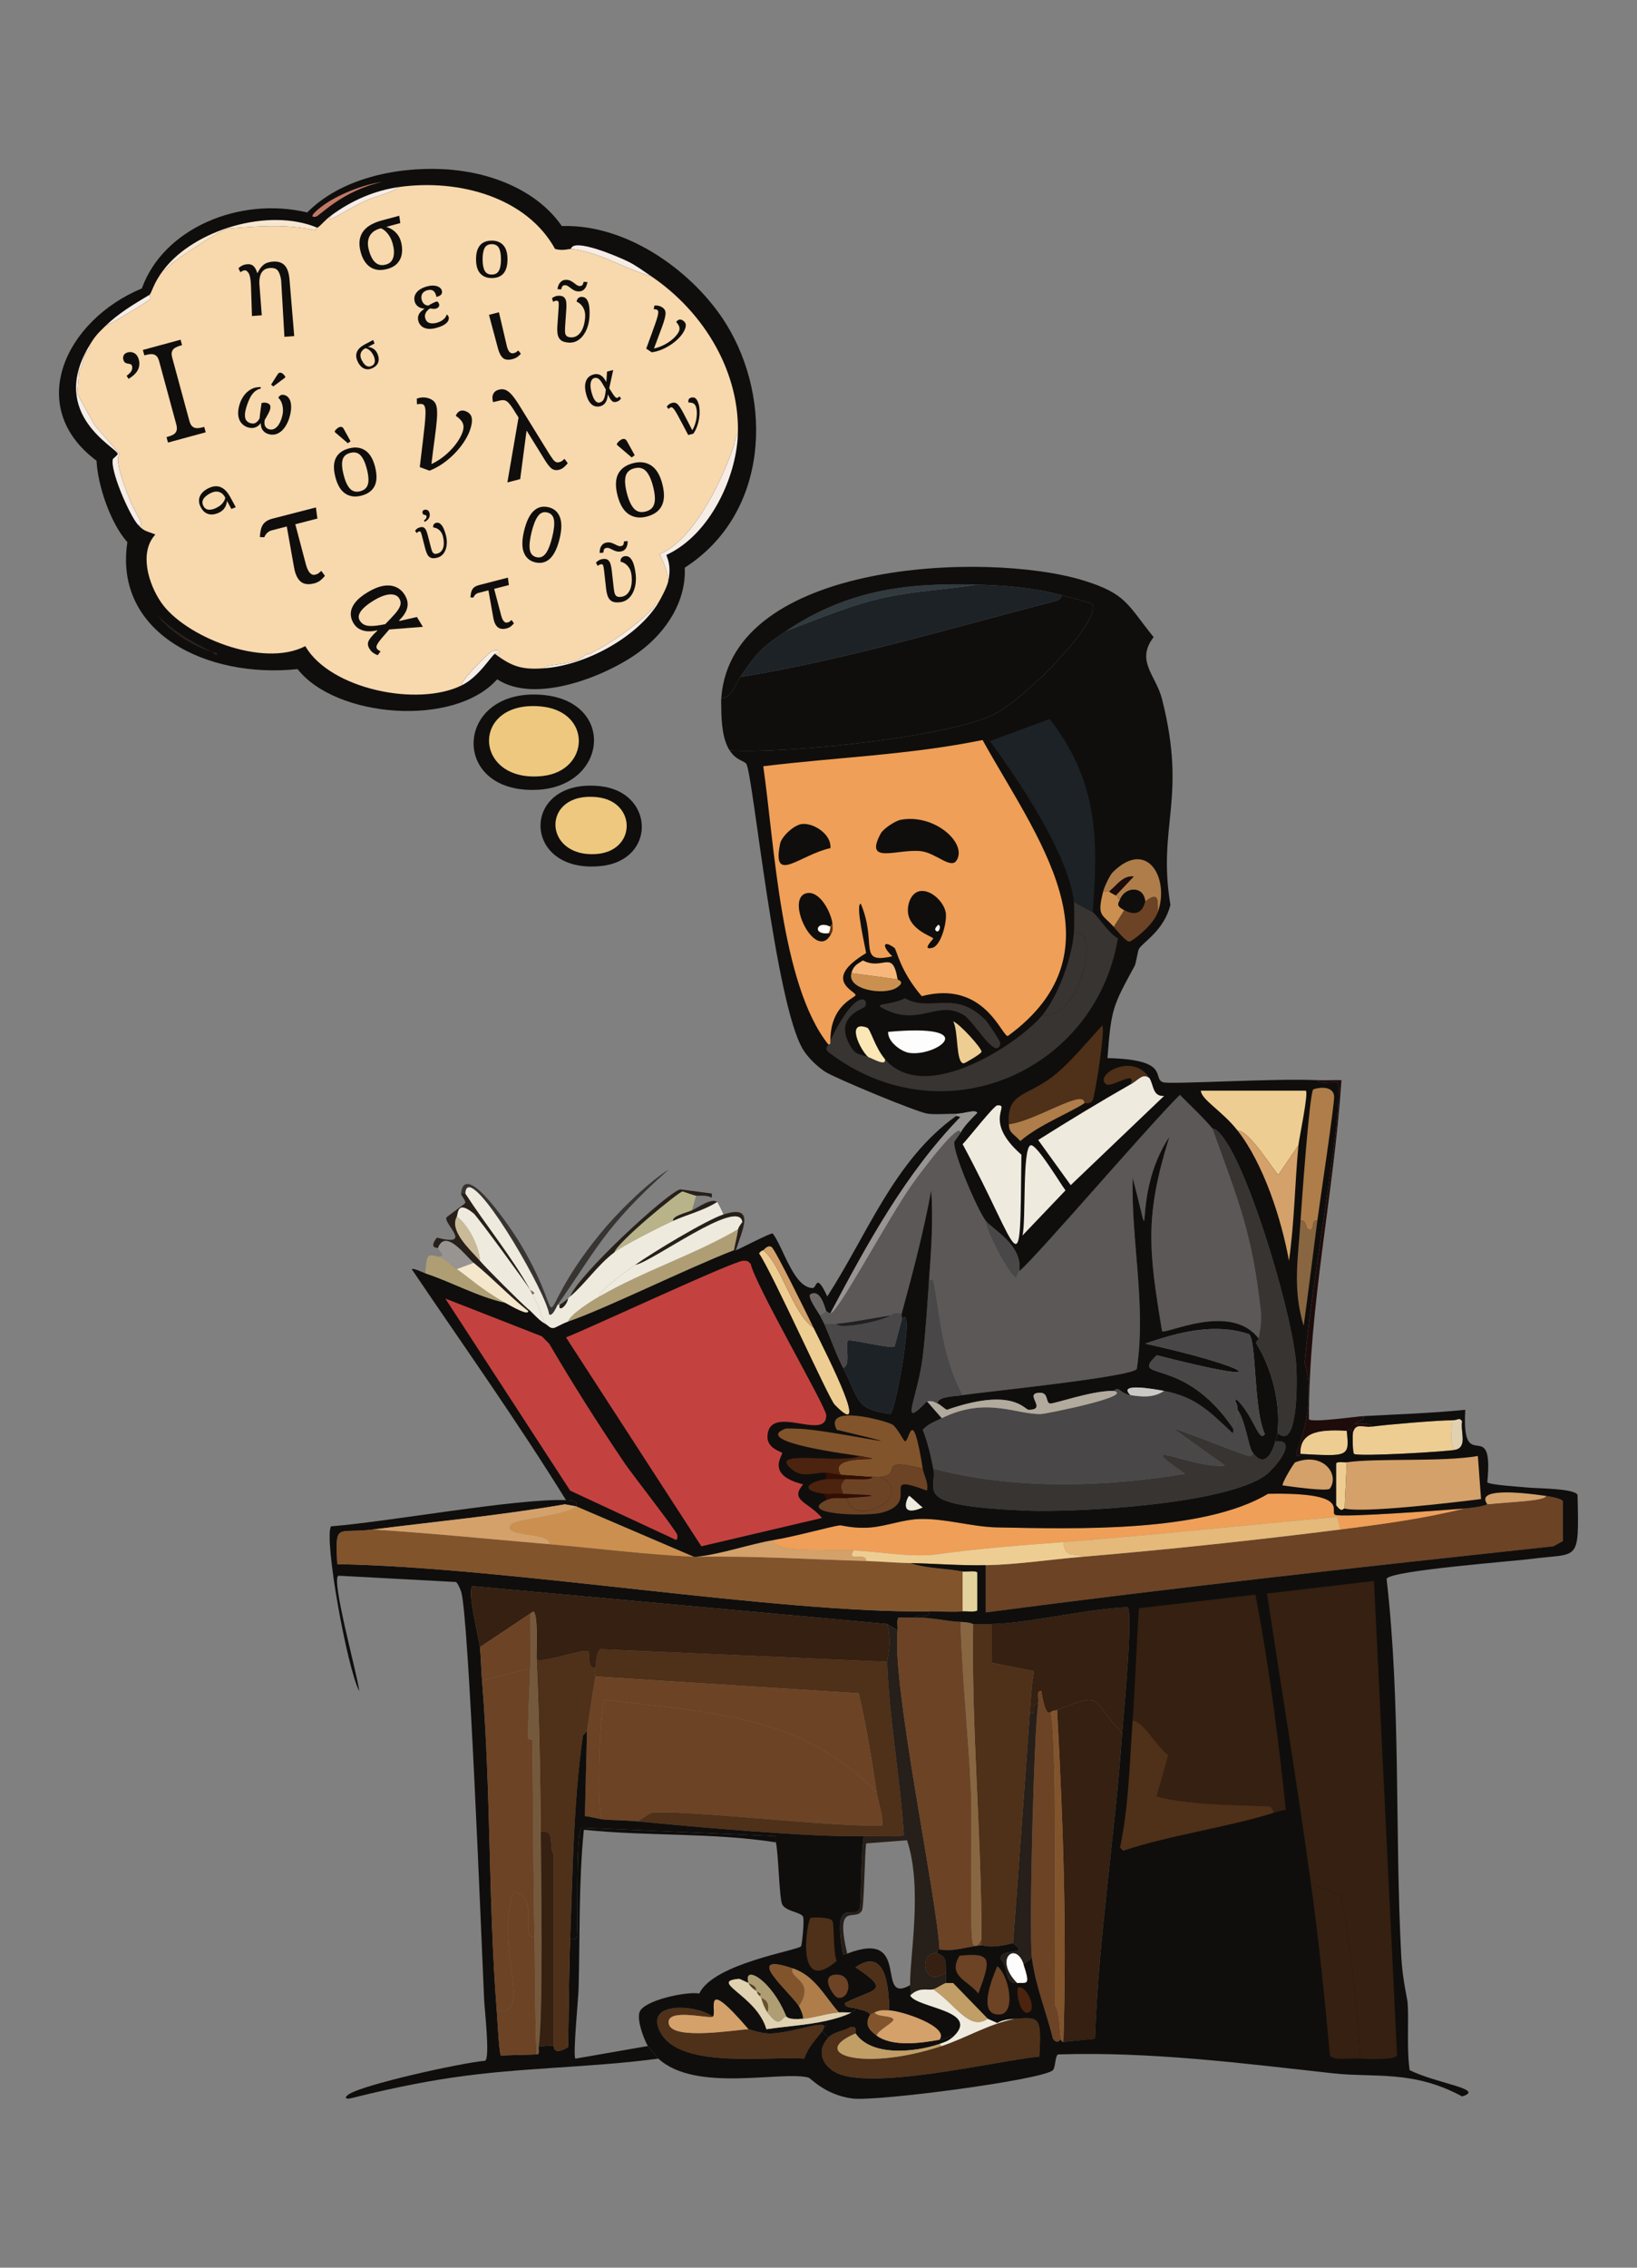 <?xml version="1.0" encoding="UTF-8"?><svg id="a" xmlns="http://www.w3.org/2000/svg" viewBox="0 0 780 1080"><rect x="0" y="0" width="780" height="1080" fill="#808080" stroke="none"/><defs><style>.b{fill:#f7e7d1;}.b,.c,.d,.e,.f,.g,.h,.i,.j,.k,.l,.m,.n,.o,.p,.q,.r,.s,.t,.u,.v,.w,.x,.y,.z,.aa,.ab,.ac,.ad,.ae,.af,.ag,.ah,.ai,.aj,.ak,.al,.am,.an,.ao,.ap,.aq,.ar,.as,.at,.au,.av,.aw,.ax,.ay{stroke-width:0px;}.c{fill:#f8d8ad;}.d{fill:#f7b77c;}.e{fill:#4c230e;}.f{fill:#633410;}.g{fill:#75593c;}.h{fill:#786f61;}.i{fill:#313a3e;}.j{fill:#4f3018;}.k{fill:#2c2320;}.l{fill:#5b5857;}.m{fill:#6d6966;}.n{fill:#886641;}.o{fill:#494747;}.p{fill:#352011;}.q{fill:#271f19;}.r{fill:#584424;}.s{fill:#373432;}.t{fill:#1c2226;}.u{fill:#0f0e0c;}.v{fill:#0f0e0d;}.w{fill:#1e0c0b;}.x{fill:#232023;}.y{fill:#cbba97;}.z{fill:#cbc9c4;}.aa{fill:#cb904f;}.ab{fill:#e0d1b1;}.ac{fill:#d4a16a;}.ad{fill:#c17966;}.ae{fill:#c19e66;}.af{fill:#af9e74;}.ag{fill:#b1aa9d;}.ah{fill:#ae7d49;}.ai{fill:#b9b389;}.aj{fill:#c3423f;}.ak{fill:#66532f;}.al{fill:#330e02;}.am{fill:#6c4325;}.an{fill:#fdfdfd;}.ao{fill:#82542c;}.ap{fill:#989491;}.aq{fill:#e3d29b;}.ar{fill:#eecd92;}.as{fill:#e4b97a;}.at{fill:#efeade;}.au{fill:#edc87e;}.av{fill:#fbe7b5;}.aw{fill:#ef9f57;}.ax{fill:#f5ede6;}.ay{fill:#f4e7cc;}</style></defs><path class="w" d="m649.68,674.43c.83,2.5-4.06,2.86-4,3.5.08.89,7.48-.87,8,1.5-4.47.65-7.64-2.1-9,3-2.3-3.22-1.53-.95-3-1-10.42-.35-22.49-.75-22,11-.1,0-1.99,2.67-2-.5,5.37-13.6,8.05-28.68,4-43,2.53-32.04,15.05-101.44,16-124,.06-1.5.26-8.63,0-9-1.16-1.64-8.38.93-10-1.5,3.82.17,7.68-.12,11.5,0-3.57,53.81-15.6,107.35-15.5,161.5,1.46,1.72,22.18-1.29,26-1.5Z"/><path class="ar" d="m691.68,676.43c.58,5.49-1.67,11.61,2,14-3.25.89-46.52,3.4-48.5,2-.66-.47-.81-8.82-.5-10,1.36-5.1,4.53-2.35,9-3,6.37-.92,32.67-3.11,38-3Z"/><path class="ar" d="m641.68,681.43c1.39,12.5.89,12.23-22,11-.49-11.75,11.58-11.35,22-11Z"/><path class="ab" d="m693.68,690.43c-3.67-2.39-1.42-8.51-2-14,3.14.06,3.6-1.7,5,.5-.95,4.67,2.61,11.96-3,13.5Z"/><path class="at" d="m265.68,621.43h1c-.83,3.6,3.27.8,4-3,.05-.04.25-.35,1-1,7.53-6.48,13.03-14.97,21-21,4.58-3.46,21.45-12.04,28-15,6.84-3.1,14.53-4.86,21-9,.27.2,2.73,5.03,3,6-8.15,2.68-33.68,18.04-42,24-5.76,4.13-17.34,12.34-17,15-4.07,2.36-13.81,8.44-15,12-2.09.72-4.42,2.1-6.5,3-2.16.52-2.92-1.2-4.5-2-2.67-5.78-2.44-7.91-6-14,2.37-.52-.95-1.9-1-2-9.14-16.29-20.87-30.42-31-46,.11-.13-.03-2.7,1.5-3,7.34-1.44,37.25,50.81,38.5,60.5,1.56,1.25,3.56-3.88,4-4.5Z"/><path class="q" d="m221.68,568.43c10.13,15.58,21.86,29.71,31,46-2.33-3.75-25.25-35.06-27-36.5-8.04-6.62-7.35.29-8,1.5-3.67,6.83,6.09,15.39,11,21,3.84,4.39,18.91,19.42,23,23v1c-9.16-7.22-16.93-15.63-26-23-3.67-2.98-13.38-16.7-17-7-.13-.32-4.65.35-.5-5,17.34,4.44,3.49-6.28,4.5-9.5.17-.54,8.8-6.47,9-7,.4-1.04-2.09-3.64-2-4.5.81-.05,1.92.1,2,0Z"/><path class="ai" d="m331.68,569.43l-2,7c-2.65,1.22-9.26,2.57-9,5-6.55,2.96-23.42,11.54-28,15,1.9-5.21,30.35-28.59,32.5-29,.33-.06,5.51,1.93,6.5,2Z"/><path class="q" d="m350.68,595.43c-.29.11-.71-.11-1,0,.61-3.43,1.53-6.5,2-10,.17-1.27,2.03-3.3,2-3.5-1.72-11.68-43.23,19.35-51,20.5,8.32-5.96,33.85-21.32,42-24,15.79-5.19,8.79,7.52,6,17Z"/><path class="q" d="m341.68,572.43c-6.47,4.14-14.16,5.9-21,9-.26-2.43,6.35-3.78,9-5,3.24-1.49,9.23-5.99,12-4Z"/><path class="s" d="m265.68,621.43c-.44.62-2.44,5.75-4,4.5-1.25-9.69-31.16-61.94-38.5-60.5-1.53.3-1.39,2.87-1.5,3-.08.1-1.19-.05-2,0,1.76-17.13,25.39,19.14,28,23.5,25.81,43.06,2.29,40.04,38-4,8.15-10.05,22.15-24.03,33-31-31,27.57-35.12,39.35-53,64.5Z"/><path class="q" d="m331.68,569.43c-.99-.07-6.17-2.06-6.5-2-2.15.41-30.6,23.79-32.5,29-7.97,6.03-13.47,14.52-21,21,3.74-10.18,46.75-49.97,52.5-51l15,2v2c-2.62-1.4-4.83-.82-7.5-1Z"/><path class="q" d="m266.68,621.43c1.4-.84,2.74-1.97,4-3-.73,3.8-4.83,6.6-4,3Z"/><path class="af" d="m351.68,585.43c-.47,3.5-1.39,6.57-2,10-23.93,9.4-60.97,27.79-79,34,1.19-3.56,10.93-9.64,15-12,21.01-12.17,44.95-19.74,66-32Z"/><path class="at" d="m252.68,614.43c.06.09.31.82,1,2,3.56,6.09,3.33,8.22,6,14-2.72-1.37-5.62-4.92-8-7-4.09-3.58-19.16-18.61-23-23-.43-6.99-5.46-16.88-11-21,.65-1.21-.04-8.12,8-1.5,1.75,1.44,24.67,32.75,27,36.5Z"/><path class="at" d="m351.68,585.43c-21.05,12.26-44.99,19.83-66,32-.34-2.66,11.24-10.87,17-15,7.77-1.15,49.28-32.18,51-20.5.03.2-1.83,2.23-2,3.5Z"/><path class="h" d="m253.68,616.43c-.69-1.18-.94-1.91-1-2,.05.1,3.37,1.48,1,2Z"/><path class="u" d="m269.68,714.43c1.93.07,5.95.21,5,3l-5.5-1c-30.33,5.23-60.99,8.15-91.5,12-17.53,2.21-17.84-3.86-17,16.5,82.37,1.49,208.62,23.41,282,22.5.51,4.05-5.13.36-7,3-2.49.14-5.01-.09-7.5,0-1.03.73-.34,4.57-.5,6l-5-3-197.5-18c-2.83,2.01,3.09,24.89,3.5,29,.52,5.21.56,10.72,1,16,4.32,52.24,2.92,104.85,7,157,.24,3.07,1.15,20.83,2,21.5l17-.5c1.73.02.69-2.1,1-4,2.15.29,5.17-.41,7,0,.43.1-.3,4.85,7,.5.36-17.13.33-34.39,1-51.5.88-.1,2.58.4,3-.5,1.1-2.38-.73-51.07,2.5-52.5l92,4c.99.52.28,2.12.5,3-29.95-4.73-61.13-2.8-91.5-6-2.49,25.21-1.82,50.71-2.5,76-.11,4.01-2.82,32.01-1.5,33l34.5-6c.19.34,4.71,5.74,5,6-32.72,4.37-65.26,4.16-98,9-16.47,2.43-32.85,5.96-49,10-2.51.29-2.39-.71-.5-2,6.84-4.66,53.23-14.94,65-16,2.35-1.58-.26-23.99-.5-29-1.25-26.7-7.33-184.41-11-194.5-.41-1.13-1.57-4.11-2.5-4.5l-56-3c-3.42,2.42,9.31,47.79,10,55-5.82-11.03-16.84-72.04-13.5-78.5,27.83-2.21,88.39-13.35,112-12.5Z"/><path class="p" d="m534.68,825.43c-3.44,48.64-11.18,96.73-13,145.5l-15,1.5c1.7-52.63-.13-105.42-3-158,22.69-9.11,15.62-5.05,31,11Z"/><path class="am" d="m417.68,853.43c.39,2.65,3.96,15.08,2.5,16-23.42.89-95.81-7.88-110-6-.39.05-4.74,3.21-6.5,4-5.71-.55-14.01-.53-17-1-2.47-7.27-.88-54.6,1.5-57,48.82,6.5,92.46,6.28,129.5,44Z"/><path class="j" d="m422.68,791.43c1.02,27.4,6.23,55.1,8,82.5-.73,1.02-16.19.41-19,.5-23.97.76-80.64-4.36-108-7,1.76-.79,6.11-3.95,6.5-4,14.19-1.88,86.58,6.89,110,6,1.46-.92-2.11-13.35-2.5-16-2.33-15.75-4.95-31.48-8.5-47l-125.5-8c.1-.59-.89-.01,0-4,.47-2.08.34-7.97,2.5-9l136.5,6Z"/><path class="am" d="m417.68,853.43c-37.04-37.72-80.68-37.5-129.5-44-2.38,2.4-3.97,49.73-1.5,57-2.63-.41-5.3-1.21-8-1.5l1-40.5c1.33-8.69,2.51-17.33,4-26l125.5,8c3.55,15.52,6.17,31.25,8.5,47Z"/><path class="j" d="m283.68,794.43c-.89,3.99.1,3.41,0,4-1.49,8.67-2.67,17.31-4,26-.02.16-1.91,1.83-2,2.5-4.49,31.86-4.75,64.38-6,96.5-.67,17.11-.64,34.37-1,51.5-7.3,4.35-6.57-.4-7-.5v-91.5c-2.45-4.02,1.29-11.76-6-10.5-.21-27.34-.72-54.69-2-82,4.29,1.44,22.6-5.43,24.5-4,1.24.93-.76,8.19,3.5,8Z"/><path class="p" d="m534.68,825.43c-15.38-16.05-8.31-20.11-31-11-.71.29-1.94.08-3,1-.16-.61-2.28,3.98-4.5-10-2.67-.38-.98,3.07-1.5,6-4.11-.39,0,6.69-4,4,.45-6.55.81-13.03,2-19.5l-20-4v-18.5c17.56-.36,44.94-7.14,64.5-8,3.02,1.39-2.01,53.03-2.5,60Z"/><path class="am" d="m500.68,815.43c3.16,12.17,1.63,114.78,2,139.5,2.61,4.07,1.85,11.17,3,16.5-.8-.2-1.77,2.56-4-.5-3.14-12.78-8.37-25.36-10-38.5-1.52-12.28,1.01-109.8,3-121,.52-2.93-1.17-6.38,1.5-6,2.22,13.98,4.34,9.39,4.5,10Z"/><path class="q" d="m427.68,776.43c-2.85,25.68,18.7,126.91,20,152,0,.11-1.37-.38-1,2-8.91-2.17-7.6,17.24,4,9,.06,1.66-.04,3.34,0,5-1.93.68-4.19,2.48-6,3-2.4.69-6.65-1.39-11,3,1.07-2.74.06-3.22,0-5-.4-12.49,6.14-46.39-1.5-69l-19.5,1.5c-.71,6.15-.93,30.08-2,32-3.18,5.67-13.01-5.27-7,20.5l-2,.5c-5.35-29.48,5.49-15.98,8-22,.67-1.59.54-28.99,2-34.5,2.81-.09,18.27.52,19-.5-1.77-27.4-6.98-55.1-8-82.5-.03-.9,2.55-9.13,0-18l5,3Z"/><path class="q" d="m494.68,811.43c-1.99,11.2-4.52,108.72-3,121l-4,3c-3.65-11.06-14.36-2.57-3,9-6.59.46-3.51-7.06-8-11.5.03-5.81,14.64-.87,6-7.5,2.68-36.65,5.47-73.34,8-110,4,2.69-.11-4.39,4-4Z"/><path class="am" d="m435.68,770.43c7.29-.4,14.79,1.73,22,2,.78,27.19,3.8,54.35,5,81.5.7,15.74-.89,68.93,1,72,1.34,2.18,2.73-.08,4-2.5v3c-6.62.61-13.14,3.18-20,2-1.3-25.09-22.85-126.32-20-152,.16-1.43-.53-5.27.5-6,2.49-.09,5.01.14,7.5,0Z"/><path class="j" d="m472.68,773.43v18.5l20,4c-1.19,6.47-1.55,12.95-2,19.5-2.53,36.66-5.32,73.35-8,110-11.07,2.9-14.25.93-15,1v-3c0-49.98-4.87-99.98-4-150,2.99.06,6.01.06,9,0Z"/><path class="n" d="m463.68,773.43c-.87,50.02,4,100.02,4,150-1.27,2.42-2.66,4.68-4,2.5-1.89-3.07-.3-56.26-1-72-1.2-27.15-4.22-54.31-5-81.5,5.06.19,5.7.99,6,1Z"/><path class="ao" d="m503.68,814.43c2.87,52.58,4.7,105.37,3,158-1.24.11-.93-.98-1-1-1.15-5.33-.39-12.43-3-16.5-.37-24.72,1.16-127.33-2-139.5,1.06-.92,2.29-.71,3-1Z"/><path class="an" d="m487.68,935.43c3.55,10.76,1.5,8.68-3,9-11.36-11.57-.65-20.06,3-9Z"/><path class="p" d="m422.68,773.43c2.55,8.87-.03,17.1,0,18l-136.5-6c-2.16,1.03-2.03,6.92-2.5,9-4.26.19-2.26-7.07-3.5-8-1.9-1.43-20.21,5.44-24.5,4-.19-4.13.91-21.26-1.5-23l-1.5,1-24,16c-.41-4.11-6.33-26.99-3.5-29l197.5,18Z"/><path class="am" d="m252.68,794.43c-.32,11.23-1.15,22.21-1,33.5.01.75,1.99.25,2,1,.43,31.18.38,62.3,1,93.5-7.54,1,2.91-19.78-10-21.5-9.21,27.38,10.02,59.52-8,56.5-4.08-52.15-2.68-104.76-7-157l23-6Z"/><path class="am" d="m254.68,922.43c.37,18.66.21,37.34,1,56l-17,.5c-.85-.67-1.76-18.43-2-21.5,18.02,3.02-1.21-29.12,8-56.5,12.91,1.72,2.46,22.5,10,21.5Z"/><path class="g" d="m255.68,790.43c1.28,27.31,1.79,54.66,2,82,.16,21.2,1.19,88.56-1,102-.31,1.9.73,4.02-1,4-.79-18.66-.63-37.34-1-56-.62-31.2-.57-62.32-1-93.5-.01-.75-1.99-.25-2-1-.15-11.29.68-22.27,1-33.5.25-8.65-.18-17.34,0-26l1.5-1c2.41,1.74,1.31,18.87,1.5,23Z"/><path class="p" d="m263.68,974.43c-1.83-.41-4.85.29-7,0,2.19-13.44,1.16-80.8,1-102,7.29-1.26,3.55,6.48,6,10.5v91.5Z"/><path class="am" d="m252.68,794.43l-23,6c-.44-5.28-.48-10.79-1-16l24-16c-.18,8.66.25,17.35,0,26Z"/><path class="ao" d="m177.68,728.43c28.05,1.76,56,4.61,84,7,23,1.96,45.93,4.89,69,6h1c27.04-.55,53.99,1.23,81,2,7.03.2,14,.87,21,1,8.13,2.65,16.66,2.43,25,4v19c-4.79.46-10.92-.06-16,0-73.38.91-199.63-21.01-282-22.5-.84-20.36-.53-14.29,17-16.5Z"/><path class="am" d="m469.68,745.43c15.53-.33,30.59-2.71,46-4,40.9-3.43,82.28-7.87,123-13,19.77-2.49,39.64-5.14,59-10,9.75-.84,10.44-1.94,11-2,10.17-1.14,27.57-1.48,28-4,1.61.23,7.45,1.23,8,2.5v19l-4.5,2.5c-90.23,9.72-180.76,19.67-270.5,31.5v-22.5Z"/><path class="aw" d="m697.68,718.43c-19.36,4.86-39.23,7.51-59,10l-1.5-6c-43.43,3.88-86.96,8.6-130.5,12-20.51,1.6-41.12,3.06-61.5,6-12.93,1.16-25.7-1.44-38.5-2-14.33-.63-38.83,1.2-38-5,11.76-2.03,26.95-6.39,31.5-7,.75-.1,6.81,1.77,15,1,7.39-.69,15.48-3.8,23-4,12.31-.33,24.77,3.76,37,4,37.24.73,98.13,2.5,129-16,40.24-.82,29,8.39,32,10,2.71,1.46,54.06-2.36,61.5-3Z"/><path class="aa" d="m330.68,741.43c-23.07-1.11-46-4.04-69-6,1.5-5.89-23.63-3.19-18-9.5,2.17-2.44,25.79-4.1,31-8.5l56,24Z"/><path class="ar" d="m515.68,741.43c-15.41,1.29-30.47,3.67-46,4-12.08.26-23.96-.78-36-1-7-.13-13.97-.8-21-1,.12-4.56-9.62.83-6-5,12.8.56,25.57,3.16,38.5,2,20.38-2.94,40.99-4.4,61.5-6,.78,8.55,6.03,4.68,9,7Z"/><path class="ac" d="m406.68,738.43c-3.62,5.83,6.12.44,6,5-27.01-.77-53.96-2.55-81-2,12.56-1.36,24.64-5.87,37-8-.83,6.2,23.67,4.37,38,5Z"/><path class="aq" d="m458.68,767.43v-19c1.59.3,6.19-.64,7,.5v18c-.73,1.03-5.46.35-7,.5Z"/><path class="ac" d="m736.68,712.43c-.43,2.52-17.83,2.86-28,4-5.75-7.73,14.57-5.94,28-4Z"/><path class="ac" d="m274.68,717.43c-5.21,4.4-28.83,6.06-31,8.5-5.63,6.31,19.5,3.61,18,9.5-28-2.39-55.95-5.24-84-7,30.51-3.85,61.17-6.77,91.5-12l5.5,1Z"/><path class="as" d="m638.68,728.43c-40.72,5.13-82.1,9.57-123,13-2.97-2.32-8.22,1.55-9-7,43.54-3.4,87.07-8.12,130.5-12l1.5,6Z"/><path class="j" d="m394.68,970.43c2.75-2.94,7.28-2.97,10.5-5,3.82-.68,2.01,2.27,2.5,3-23.32,9.92,3.94,18.25,41,6,11.76-3.89,22.43-10.58,35-13,11.66-.77,12.66-1.13,11.5,18-20.62,2.09-82.55,17.06-98,7-6.16-4.01-7.73-10.41-2.5-16Z"/><path class="u" d="m414.68,959.43c-2.96,4.68-.57,7.35,3,10,7.56,5.6,21.37,3.58,30,2,3.62-.66,6.25-2.65,6-1-1.86,1.65-3.75,2.23-6,3-11.75,4.03-32.53,6.1-40-5-.49-.73,1.32-3.68-2.5-3-3.22,2.03-7.75,2.06-10.5,5l-3-3c.28-.36.72-1.54,1-2,.08-.13,1.46.39,1-3,3.43-.76,8.96-2.25,12-4,.84-.48,1.95-.79,2-2,2.55.98,5.4.91,7,3Z"/><path class="ac" d="m423.68,957.43c6.51.28,28.93,7.91,24,14-8.63,1.58-22.44,3.6-30-2,.29-2.23,8.16-6.35,8-7.5-.29-2.16-7.88-1.12-9-3.5,2.58-1.3,4.25-1.12,7-1Z"/><path class="at" d="m444.68,947.43c10.89,7.36,17.14,20.03,26,14l4.5,2c2.56-1.55,5.6-1.81,8.5-2-12.57,2.42-23.24,9.11-35,13l-1-1c2.25-.77,4.14-1.35,6-3,14.48-12.87-16.71-13.92-20-20,4.35-4.39,8.6-2.31,11-3Z"/><path class="ae" d="m470.68,961.43c-8.86,6.03-15.11-6.64-26-14,1.81-.52,4.07-2.32,6-3h3.5l16.5,17Z"/><path class="p" d="m446.68,930.43c4.63,1.13,3.85,4.92,4,9-11.6,8.24-12.91-11.17-4-9Z"/><path class="ae" d="m407.68,968.43c7.47,11.1,28.25,9.03,40,5l1,1c-37.06,12.25-64.32,3.92-41-6Z"/><path class="ao" d="m417.68,969.43c-3.57-2.65-5.96-5.32-3-10,.06-.09,1.6-.8,2-1,1.12,2.38,8.71,1.34,9,3.5.16,1.15-7.71,5.27-8,7.5Z"/><path class="u" d="m347.68,357.43c-3.47-5.27-3.94-13.96-4-20-.02-1.65-.12-3.36,0-5,4.99.14,6.71-6.64,9-10,50.74-8.33,99.82-23.17,149.5-36,1.02-.26,4.16-1.25,3.5-3,4.85,1.3,9.73,2.38,14.5,4,5.8,7.23-31.6,45.61-47,53-22.25,10.67-97.63,18.54-125.5,17Z"/><path class="t" d="m505.68,283.43c.66,1.75-2.48,2.74-3.5,3-49.68,12.83-98.76,27.67-149.5,36,7.94-11.65,10.15-14.06,22-22,15.65-5.76,31.09-12.54,47.5-16,14.37-3.03,29.03-3.77,43.5-6,13.77.42,26.6,1.41,40,5Z"/><path class="i" d="m465.68,278.43c-14.47,2.23-29.13,2.97-43.5,6-16.41,3.46-31.85,10.24-47.5,16,28.85-19.32,56.99-23.04,91-22Z"/><path class="l" d="m577.68,537.43c12.29,34.38,18.88,49.24,23,86.5.77,6.99-1.06,12.83-1,13.5-13.4-17.48-44.49-1.54-46-3.5-6.33-38.48-8.37-54.52,3.5-92.5-19.16,28.8-6.12,62.67-17.5,19.5-.72,30.45,6.53,60.69,2,91-1.78,3.81-72.99,10.97-83,12.5-10.67-20.13-11.03-42.15-14-54.5-.18-.74-1.33-.51-2-.5.98-13.94,2.06-28.53,1-42.5-3.58,19.74-8.75,39.16-14,58.5-5.62-.54-4.75.96-5,1-8.3,1.17-18.83,3.41-26,4-1.98.16-4.01-.11-6,0-.56-1.27-1.37-2.6-2-4l3-2c.08.08,1.67,1.02,2,1,3.63-.22,27.7-45.66,39-61.5,5.56-7.8,22.71-30.36,23-24.5-.77,1.5-2.95,4.03-3,4.5-.53,5.28,11,32.19,15,37.5-.15,4.58,11.99,27.29,14.5,27,.59-.65.96-2.53,1.5-3,9.38-8.14,60.38-67.93,76.5-84,5.2,5.32,10.69,10.3,15.5,16Z"/><path class="o" d="m538.68,664.43c5.48.86,10.95,1.35,16-2,15.01,2.84,21.65,9.78,32.5,20,.88-.16.3-1.55.5-2,.87-1.95,1.72-6.63,2-9,3.69,4.75,5.18,17.28,7,20,.17,1.52.18,2.05-1.5,2-1.91-.05-30.43-11.73-36-13l24.5,17.5c-13.98,2.16-46.49-14.92-19,4-38.44,6.36-81.48,7.69-120-2.5-1.17-6.11-2.71-12.66-5-18.5,2.39-2.72,5.88-3.96,9-5.5,21.5-10.57,35.57-1.59,47.5-2,2.06-.07,44.56-8.53,34.5-11,2.63-2.61,2.86,1.19,8,2Z"/><path class="u" d="m599.68,637.43c.08.96-1.5,1.34-1,2.5,7.44,12,11.6,28.55,10,42.5-.33,2.86-.77,3.13-1,4-1.68,6.47-5.63,13.02-11,5-1.82-2.72-3.31-15.25-7-20,.36-3-1.86-3.92-.5-5,8.28,7.81,10.72,21.08,13.5,16.5-5.41-11.39-3.91-44.14-7.5-47.5-16.31-5.53-33.72-.98-49.5,4.5,48.28,10.48,67.49,21.41,5.5,5.5-13.45,13.07,12.58-.64,36.5,35-.2.45.38,1.84-.5,2-10.85-10.22-17.49-17.16-32.5-20-4.29-.81-22.7-4.15-16,2-5.14-.81-5.37-4.61-8-2-10.27-.32-29.03,6.51-30.5,6-2.21-.77-.23-6.02-6-5-5.44.96,4.74,7.95-4,8-2.06.01-7.47-10.95-39,0-1.35-.59-3.55-2.85-4.5-3-.05-3.4,8.19-3.42,12-4,10.01-1.53,81.22-8.69,83-12.5,4.53-30.31-2.72-60.55-2-91,11.38,43.17-1.66,9.3,17.5-19.5-11.87,37.98-9.83,54.02-3.5,92.5,1.51,1.96,32.6-13.98,46,3.5Z"/><path class="s" d="m596.68,691.43c5.37,8.02,9.32,1.47,11-5,11.24-1.22.24,12.42-4.5,16-18.63,14.09-90.64,18.08-115,17-54.76-2.43-41.45-9.28-43.5-20,38.52,10.19,81.56,8.86,120,2.5-27.49-18.92,5.02-1.84,19-4l-24.5-17.5c5.57,1.27,34.09,12.95,36,13,1.68.05,1.67-.48,1.5-2Z"/><path class="s" d="m608.68,682.43c1.6-13.95-2.56-30.5-10-42.5-.5-1.16,1.08-1.54,1-2.5-.06-.67,1.77-6.51,1-13.5-4.12-37.26-10.71-52.12-23-86.5.26.31,1.71-.66,6,5.5,12.87,18.46,32.87,85.49,34,108,.6,11.95,0,39.93-9,31.5Z"/><path class="t" d="m401.68,651.43c4.16-1.14.57-11.41,2.5-13,.86-.71,18.95,3.7,22,3,1.3-4.31,2.28-8.66,3.5-13,6.6-9.82-2.92,44.11-5.5,45-16.69-2.54-14.07-5.61-22.5-22Z"/><path class="o" d="m458.68,664.43c-3.81.58-12.05.6-12,4-.77-.12-1.79-1.55-5-1-13.78,14.21-4.4-1.34-2-21.5,1.42-11.89,2.15-24.52,3-36.5.67,0,1.82-.24,2,.5,2.97,12.35,3.33,34.37,14,54.5Z"/><path class="o" d="m429.68,625.43c-.23.86.24,2.15,0,3-1.22,4.34-2.2,8.69-3.5,13-3.05.7-21.14-3.71-22-3-1.93,1.59,1.66,11.86-2.5,13-3.44-6.7-5.96-14.11-9-21,1.99-.11,4.02.16,6,0-.16,2.85,19.26-.39,26-4,.25-.04-.62-1.54,5-1Z"/><path class="ag" d="m530.68,662.43c10.06,2.47-32.44,10.93-34.5,11-11.93.41-26-8.57-47.5,2l-7-8c3.21-.55,4.23.88,5,1,.95.15,3.15,2.41,4.5,3,31.53-10.95,36.94.01,39,0,8.74-.05-1.44-7.04,4-8,5.77-1.02,3.79,4.23,6,5,1.47.51,20.23-6.32,30.5-6Z"/><path class="x" d="m424.68,626.43c-6.74,3.61-26.16,6.85-26,4,7.17-.59,17.7-2.83,26-4Z"/><path class="o" d="m589.68,671.43c-.28,2.37-1.13,7.05-2,9-23.92-35.64-49.95-21.93-36.5-35,61.99,15.91,42.78,4.98-5.5-5.5,15.78-5.48,33.19-10.03,49.5-4.5,3.59,3.36,2.09,36.11,7.5,47.5-2.78,4.58-5.22-8.69-13.5-16.5-1.36,1.08.86,2,.5,5Z"/><path class="z" d="m554.68,662.43c-5.05,3.35-10.52,2.86-16,2-6.7-6.15,11.71-2.81,16-2Z"/><path class="j" d="m339.68,960.43c-1.2,1.37-22.75-4.57-21,3.5,1.73,7.96,32.56,2.66,38,2.5.58-.02,6.11,2.37,11.5,2,10.77-.73,25.38-6.5,24.5-3-.28.46-.72,1.64-1,2-3.41,4.46-6.28,6.93-8.5,13-17.15-1.29-59.04,5.14-68.5-12.5-8.09-15.09,17.24-13.3,25-7.5Z"/><path class="ac" d="m356.68,966.43c-5.44.16-36.27,5.46-38-2.5-1.75-8.07,19.8-2.13,21-3.5,2.15-2.44-5.49-20.23,17,6Z"/><path class="ak" d="m365.68,958.43c-1.15-1.54-2.6-4.99-3-7,.27.33,4.73,1.07,3,7Z"/><path class="r" d="m360.68,948.43c-.17-.23-3.3-1.84-4-4,4.72,1.98,2.88,2.43,4,4Z"/><path class="r" d="m361.68,950.43c-1.31-1.59-.93-1.91-1-2,.14.2,3.38,1.48,1,2Z"/><path class="u" d="m549.68,303.43c-8.72,11.38,1.1,18.09,4,29.5,12.09,47.61-2.3,60.35,4,98-3.04,12.32-13.26,17.89-15,21-.55.98-1.44,6.97-2,8-10.49,19.3-11.2,20.32-13,44,30.5.67,21.07,9.69,26.5,11.5,3.49,1.16,52.06-1.96,73.5-1,1.62,2.43,8.84-.14,10,1.5.26.37.06,7.5,0,9-.95,22.56-13.47,91.96-16,124,4.05,14.32,1.37,29.4-4,43,.01,3.17,1.9.49,2,.5,22.89,1.23,23.39,1.5,22-11,1.47.05.7-2.22,3,1-.31,1.18-.16,9.53.5,10,1.98,1.4,45.25-1.11,48.5-2,5.61-1.54,2.05-8.83,3-13.5-1.4-2.2-1.86-.44-5-.5-5.33-.11-31.63,2.08-38,3-.52-2.37-7.92-.61-8-1.5-.06-.64,4.83-1,4-3.5,16.18-.87,32.36-1.39,48.5-3-1.92,32.51,13.71,1.52,10.5,34.5.76,1.28,16.19,2.19,19,2.5,4.41.49,22.54.37,24,3.5.76,32.86.67,27.47-22,30.5-8.36,1.12-67.41,5.53-69,9.5,6.87,59.78,3.85,120.12,7,180,.55,10.4,2.91,20.39,3,21.5.69,8.67-.5,22.39,1,32.5,13.3,6.53,36.26,9.01,25,12.5-23.4-12.69-42.06-8.84-61.5-11-43.55-4.83-87.11-10.4-131-9-1.46.46-1.23,6.25-2.5,7.5-4.68,4.61-83.82,14.99-95.5,13.5-12.97-1.65-19.86-9.71-21-10-13.1-3.31-53.65,7.35-71.5-9-.29-.26-4.81-5.66-5-6-2.09-3.74-5.16-12.12-4-16,1.72-5.76,22.59-10.13,28.5-9,6.79-14.35,46.73-20.42,48.5-22.5.45-.53,1.65-12.33,1-14-.89-2.29-8.37-2.58-10-6-1.39-2.92-1.78-24.64-3-29.5-.22-.88.49-2.48-.5-3l-92-4c-3.23,1.43-1.4,50.12-2.5,52.5-.42.9-2.12.4-3,.5,1.25-32.12,1.51-64.64,6-96.5.09-.67,1.98-2.34,2-2.5l-1,40.5c2.7.29,5.37,1.09,8,1.5,2.99.47,11.29.45,17,1,27.36,2.64,84.03,7.76,108,7-1.46,5.51-1.33,32.91-2,34.5-2.51,6.02-13.35-7.48-8,22l2-.5c31.26-12.18,12.9,24.59,30,15,.06,1.78,1.07,2.26,0,5,3.29,6.08,34.48,7.13,20,20,.25-1.65-2.38.34-6,1,4.93-6.09-17.49-13.72-24-14-.18-11.43-1.76-30.35-16-20.5,17.78,11.8,8.35,10.08-5,17-.57,2.38,4.13,2.16,5,2.5-.05,1.21-1.16,1.52-2,2-1.99.11-4.02-.16-6,0-7.05-8.01-11.48-17.51-22-21-24.64-8.19-1.21,11.31,3,18,.7,1.12,2.2,4.52,2,6-7.57.67-7.6-1.01-8-1-7.27-18.03-20.93-25.05-18-16-1.19-.5-4.25-2.02-4.5-2-14.9,1.27,8.38,7.8,13,24,9.37-1.41,19.26-1.95,28.5-4,.46,3.39-.92,2.87-1,3,.88-3.5-13.73,2.27-24.5,3-5.39.37-10.92-2.02-11.5-2-22.49-26.23-14.85-8.44-17-6-7.76-5.8-33.09-7.59-25,7.5,9.46,17.64,51.35,11.21,68.5,12.5,2.22-6.07,5.09-8.54,8.5-13l3,3c-5.23,5.59-3.66,11.99,2.5,16,15.45,10.06,77.38-4.91,98-7,1.16-19.13.16-18.77-11.5-18-2.9.19-5.94.45-8.5,2l-4.5-2-16.5-17h-3.5c-.04-1.66.06-3.34,0-5-.15-4.08.63-7.87-4-9-.37-2.38,1.01-1.89,1-2,6.86,1.18,13.38-1.39,20-2,.75-.07,3.93,1.9,15-1,8.64,6.63-5.97,1.69-6,7.5,4.49,4.44,1.41,11.96,8,11.5,4.5-.32,6.55,1.76,3-9l4-3c1.63,13.14,6.86,25.72,10,38.5,2.23,3.06,3.2.3,4,.5.07.02-.24,1.11,1,1l15-1.5c1.82-48.77,9.56-96.86,13-145.5.49-6.97,5.52-58.61,2.5-60-19.56.86-46.94,7.64-64.5,8-2.99.06-6.01.06-9,0-.3,0-.94-.81-6-1-7.21-.27-14.71-2.4-22-2,1.87-2.64,7.51,1.05,7-3,5.08-.06,11.21.46,16,0,1.54-.15,6.27.53,7-.5v-18c-.81-1.14-5.41-.2-7-.5-8.34-1.57-16.87-1.35-25-4,12.04.22,23.92,1.26,36,1v22.5c89.74-11.83,180.27-21.78,270.5-31.5l4.5-2.5v-19c-.55-1.27-6.39-2.27-8-2.5-13.43-1.94-33.75-3.73-28,4-.56.06-1.25,1.16-11,2-7.44.64-58.79,4.46-61.5,3-3-1.61,8.24-10.82-32-10-30.87,18.5-91.76,16.73-129,16-12.23-.24-24.69-4.33-37-4-7.52.2-15.61,3.31-23,4-8.19.77-14.25-1.1-15-1-4.55.61-19.74,4.97-31.5,7-12.36,2.13-24.44,6.64-37,8h-1l-56-24c.95-2.79-3.07-2.93-5-3-23.19-37.47-49.06-73.84-73.5-110,1.02-.56,5.05,1.53,6.5,2,12.39,4.04,24.99,11.19,38,14,4.17,2.31,10.99,6.13,11,4v-1c2.38,2.08,5.28,5.63,8,7,1.58.8,2.34,2.52,4.5,2,2.08-.9,4.41-2.28,6.5-3,18.03-6.21,55.07-24.6,79-34,.29-.11.71.11,1,0,2.57-1,16.56-8.37,17.5-8,5.1,6.71,9.99,25.8,19,26,2.11.05,1.51-7.82,7,4,19.09-29.47,32.02-65.09,61.5-86l2,.5c-26.28,27.02-44.47,60.45-62,93.5-.33.02-1.92-.92-2-1-.44-.45-2.43-10.91-7.5-8-1.76,1.01,3.97,8.83,4.5,10,.63,1.4,1.44,2.73,2,4,3.04,6.89,5.56,14.3,9,21,8.43,16.39,5.81,19.46,22.5,22,2.58-.89,12.1-54.82,5.5-45,.24-.85-.23-2.14,0-3,5.25-19.34,10.42-38.76,14-58.5,1.06,13.97-.02,28.56-1,42.5-.85,11.98-1.58,24.61-3,36.5-2.4,20.16-11.78,35.71,2,21.5l7,8c-3.12,1.54-6.61,2.78-9,5.5,2.29,5.84,3.83,12.39,5,18.5,2.05,10.72-11.26,17.57,43.5,20,24.36,1.08,96.37-2.91,115-17,4.74-3.58,15.74-17.22,4.5-16,.23-.87.67-1.14,1-4,9.01,8.43,9.6-19.55,9-31.5-1.13-22.51-21.13-89.54-34-108-4.29-6.16-5.74-5.19-6-5.5-4.81-5.7-10.3-10.68-15.5-16-16.12,16.07-67.12,75.86-76.5,84,1.65-12.65-12.84-19.81-16-24-4-5.31-15.53-32.22-15-37.5.05-.47,2.23-3,3-4.5,1.52-2.97,5.52-7,8-9.5-1.29-1.68-6.17.49-10,.5-4.12.01-9.85.43-13.5,0-5.06-.59-44.5-17.06-49-20-3.73-2.44-8.17-6.7-10.5-10.5-13.25-21.6-23.77-129.85-27-136-.9-1.71-4.7-1.49-8-6.5,27.87,1.54,103.25-6.33,125.5-17,15.4-7.39,52.8-45.77,47-53-4.77-1.62-9.65-2.7-14.5-4-13.4-3.59-26.23-4.58-40-5-34.01-1.04-62.15,2.68-91,22-11.85,7.94-14.06,10.35-22,22-2.29,3.36-4.01,10.14-9,10,4.69-65.37,126.67-70.05,172.5-56,20.66,6.33,21.05,11.66,33.5,27Z"/><path class="at" d="m547.68,513.43c2.08,3.28,1.46,8.92,7,8.5l-44.5,42.5-15.5-21.5c14.45-9.12,29.16-18.04,44-26.5,3.91-2.23,5.82-5.58,9-3Z"/><path class="at" d="m475.18,526.43c6.82-.44-7.38,7,11.5,23.5-.72,66.08.49,47.83-28-5,2.45-2.48,14.89-18.4,16.5-18.5Z"/><path class="at" d="m491.18,545.43c2.86-.46,13.86,17.96,16.5,21.5l-20.5,21.5c1.78-6.7-.2-42.32,4-43Z"/><path class="ar" d="m618.68,545.43l-9.5,14c-1.42-.31-13.72-21.16-19.5-21-7.19-9.22-17.29-14.7-17.5-19h50c1.45.91-3.2,22.76-3.5,26Z"/><path class="ah" d="m627.68,581.43c-3.5-.82-.49,5.53-4.5,4-.95-.36-.86-4.74-3.5-4,.49-7.57,4.18-59.94,6-62.5.36-.5,9.23-2.82,10,3,.39,2.98-6.92,51.04-8,59.5Z"/><path class="ac" d="m618.68,545.43c-1.72,18.3-1.91,36.77-4.5,55-3.66-20-12.05-46.04-24.5-62,5.78-.16,18.08,20.69,19.5,21l9.5-14Z"/><path class="n" d="m627.68,581.43c-2.14,16.67-4.22,33.35-6.5,50-5.41-17.75-2.65-32.08-1.5-50,2.64-.74,2.55,3.64,3.5,4,4.01,1.53,1-4.82,4.5-4Z"/><path class="j" d="m547.68,513.43c-3.18-2.58-5.09.77-9,3,3.22-7.23-8.94,1.67-11.5,0-6.37-4.16,12.44-15.73,20.5-3Z"/><path class="aj" d="m354.18,600.43c2.2-.02,2.06.09,3.5,1.5,2.45,10.64,35.91,67.98,36,72,.28,12.89-27.08-5.9-28,10-.35,5.94,6.79,7.47,7,8,.46,1.15-8.16,10.53,10,15-6.58,7.8,2.17,8,9,16l-57.5,13.5-64.5-99.5c10.96-4.21,79.9-36.47,84.5-36.5Z"/><path class="aj" d="m212.18,618.43l46,18,3.5,3.5c11.33,19.37,23.44,38.42,36,57,3.32,4.92,24.49,31.95,25,34,.17.69.21,2.08-.5,2.5l-50.5-23.5-59.5-91.5Z"/><path class="ar" d="m387.68,632.43c7.28,14.84,27.6,54.77,10,36.5-2.79-2.9-29.51-62.47-36-72,1.06-1.44,1.91-1.41,2-1.5,8.78,7.01,13.76,29.81,24,37Z"/><path class="ac" d="m387.68,632.43c-10.24-7.19-15.22-29.99-24-37,1.01-1.01,2.42-2.57,4-1.5,1.8,1.22,17.64,33.69,20,38.5Z"/><path class="ac" d="m617.18,696.43c13.39-5.1,21.22,5.86,16.5,12.5-1.13,1.58-19.49-1.08-22.5-1.5-.67-.71,5.27-10.72,6-11Z"/><path class="ac" d="m640.68,718.43l1-22c14.26-2.08,45.29-.07,62.5-3l1.5,20.5c-12.79,1.61-56.5,6.8-65,4.5Z"/><path class="ar" d="m641.68,696.43l-1,22c-.79-.21-1.06,2.36-4-1.5v-20c.73-1.03,3.69-.31,5-.5Z"/><path class="p" d="m606.68,863.43c.32-1.08-.65-2.75-1.5-3-2.64-.77-39.12-.18-54-5l5.5-19.5c-6.2-5.07-12.01-16.26-17-16.5,1.32-17.82,1.75-35.68,3-53.5l55.5-6.5c6.51,33.86,10.93,68.34,14.5,102.5-2.16.37-3.91.84-6,1.5Z"/><path class="j" d="m606.68,863.43c-21.91,6.88-49.2,10.54-71.5,18l-1.5-1.5c4.22-19.93,4.5-40.28,6-60.5,4.99.24,10.8,11.43,17,16.5l-5.5,19.5c14.88,4.82,51.36,4.23,54,5,.85.25,1.82,1.92,1.5,3Z"/><path class="p" d="m647.68,980.43c1.14-9.44-6.69-75.24-9.5-78-.51-.5-11.54-4.52-13.5-5-6.36-46.25-14-92.34-21-138.5l51-6,11,226c-.8,2.33-15.24,1.64-18,1.5Z"/><path class="p" d="m647.68,980.43c-6-.31-12.06,1.14-14-1.5-2.45-27.2-5.28-54.44-9-81.5,1.96.48,12.99,4.5,13.5,5,2.81,2.76,10.64,68.56,9.5,78Z"/><path class="am" d="m457.18,931.43c16-1.69,14.89,1.86,9,18-5.28-6.49-14.82-8.31-9-18Z"/><path class="am" d="m475.18,936.43c5.43,3.85,9.31,22.72,1,23-10.84.37-3.24-17.73-1-23Z"/><path class="e" d="m485.18,946.43c4.22-.71,8.88,10.47,5,12-4.42,1.74-6.28-11.07-5-12Z"/><path class="j" d="m516.68,525.43c.39-7.52-23.15,8.45-36,10-1.12-15.85,8.93-12.72,22.5-24,7.49-6.22,15.27-15.78,22-23,1.57,1.2-3.01,31.2-4.5,35.5-1.48,2.3-3.64,1.26-4,1.5Z"/><path class="ah" d="m516.68,525.43c-6.55,4.38-21.87,10.4-30.5,18-3.65-3.94-5.19-3.58-5.5-8,12.85-1.55,36.39-17.52,36-10Z"/><path class="ap" d="m457.68,539.43c-.29-5.86-17.44,16.7-23,24.5-11.3,15.84-35.37,61.28-39,61.5,17.53-33.05,35.72-66.48,62-93.5l-2-.5v-1c3.83-.01,8.71-2.18,10-.5-2.48,2.5-6.48,6.53-8,9.5Z"/><path class="o" d="m485.68,605.43c-.54.47-.91,2.35-1.5,3-2.51.29-14.65-22.42-14.5-27,3.16,4.19,17.65,11.35,16,24Z"/><path class="u" d="m378.18,876.43l26.5,1.5c-4.34,27.24,9.36,33.56-25,27l-1.5-28.5Z"/><path class="j" d="m386.18,913.43c.43-.31,9.54-.65,10.5,1.5.91,2.05.19,14.36,2,19-20.16,17.21-14.08-19.38-12.5-20.5Z"/><path class="j" d="m423.68,957.43c-2.75-.12-4.42-.3-7,1-.4.2-1.94.91-2,1-1.6-2.09-4.45-2.02-7-3-.87-.34-5.57-.12-5-2.5,13.35-6.92,22.78-5.2,5-17,14.24-9.85,15.82,9.07,16,20.5Z"/><path class="ab" d="m356.68,944.43c.7,2.16,3.83,3.77,4,4,.07.09-.31.41,1,2,.62.75.96.95,1,1,.4,2.01,1.85,5.46,3,7,6.35,8.45,6.35,2.04,9,2,.4,0,.43,1.67,8,1,5.57-.49,11.27-2.53,17-3,1.98-.16,4.01.11,6,0-3.04,1.75-8.57,3.24-12,4-9.24,2.05-19.13,2.59-28.5,4-4.62-16.2-27.9-22.73-13-24,.25-.02,3.31,1.5,4.5,2Z"/><path class="ah" d="m399.68,958.43c-5.73.47-11.43,2.51-17,3,.2-1.48-1.3-4.88-2-6,8.08-12.36-5.26-13.17-3-18,10.52,3.49,14.95,12.99,22,21Z"/><path class="ao" d="m377.68,937.43c-2.26,4.83,11.08,5.64,3,18-4.21-6.69-27.64-26.19-3-18Z"/><path class="af" d="m374.68,960.43c-2.65.04-2.65,6.45-9-2,1.73-5.93-2.73-6.67-3-7-.04-.05-.38-.25-1-1,2.38-.52-.86-1.8-1-2-1.12-1.57.72-2.02-4-4-2.93-9.05,10.73-2.03,18,16Z"/><path class="am" d="m399.18,940.43c7.47.39,6.01,12.09,0,11-1.95-.35-9.44-11.49,0-11Z"/><path class="m" d="m393.68,624.43l-3,2c-.53-1.17-6.26-8.99-4.5-10,5.07-2.91,7.06,7.55,7.5,8Z"/><path class="at" d="m433.18,712.43c.4-.15,5.39,4.93,6.5,5.5-12.13,5.29-7.19-5.24-6.5-5.5Z"/><path class="ao" d="m439.68,699.43c-22.73-5.51-8.87,2.44-20,4-1.25.18-2.7-.03-4,0-1.66.04-9.41-.75-15-1-7.92-11.28,28.82-5.43,9-9-2.74-.49-52.16-6.57-35.5-13,.59-.23,3.98-.04,6,0,14.25.25,69.05,12.58,18.5.5-6.54-12.52,23.36-4.32,26.5-2.5,2.15,1.24,5.5,7.96,6,8,2.27.19,3.42-18.59,8.5,13Z"/><path class="am" d="m439.68,699.43c.55,3.43,2.87,6.74,2,10.5-24.36-9.18-1.96,5.26-21.5,10.5-7.14,1.91-41.07.96-26.5-6,3.54-1.69,6.4-.78,10-1,2,14.94,33.58-.49,16-10,11.13-1.56-2.73-9.51,20-4Z"/><path class="e" d="m409.68,693.43c19.82,3.57-16.92-2.28-9,9-2.22-.1-4.15-.77-7-1-5.15-.42-10.75,2.5-15.5-1-14.85-10.95,21.92-2.88,31.5-7Z"/><path class="e" d="m393.68,704.43c2.36-.35,6.22.01,9,0-2.65,3.09-2.08,3.36-1,7-2.9-.13-6.27.35-9,0-11.91-1.51-8.07-5.65,1-7Z"/><path class="al" d="m403.68,713.43c-3.6.22-6.46-.69-10,1l-1-3c2.73.35,6.1-.13,9,0,13.34.59,21.46.8,2,2Z"/><path class="al" d="m400.68,702.43c5.59.25,13.34,1.04,15,1-.71,1.68-7.3.98-13,1-2.78.01-6.64-.35-9,0v-3c2.85.23,4.78.9,7,1Z"/><path class="am" d="m419.68,703.43c17.58,9.51-14,24.94-16,10,19.46-1.2,11.34-1.41-2-2-1.08-3.64-1.65-3.91,1-7,5.7-.02,12.29.68,13-1,1.3-.03,2.75.18,4,0Z"/><path class="s" d="m520.68,434.43c3.63,3.14,6.88,9.39,12,12.5-10.87,63.66-83.58,95.31-137.5,54.5-3.07-2.13-.15-3.56-.5-4,1.57.07.75-1.49,1-2,12.74-26.3,18.73-19.53,16.5-16-.66,1.04-15.8,4.78-6.5,19.5,2.31,3.65,4.64,3.23,8,4.5,2.81,1.07,8.65,4.55,8,1,19.47,22.67,64.8-8.43,75-21,18.97,1.98,27.73-43.06,15-39,.22-2.51.23-13.04,0-15,2.55,1.69,8.61,4.66,9,5Z"/><path class="t" d="m520.68,434.43c-.39-.34-6.45-3.31-9-5-2.68-22.79-26.08-57.43-40-76.5l28.5-10.5c22.7,29.39,23.27,56.26,20.5,92Z"/><path class="s" d="m496.68,483.43c7.57-9.34,13.97-26.99,15-39,12.73-4.06,3.97,40.98-15,39Z"/><path class="an" d="m423.18,491.43c45.46-4.11,22.98,12,10,10-3.73-.58-10.3-5.26-10-10Z"/><path class="ah" d="m551.68,434.43c-.11-5.5.67-10.23-6-5-.7-7.84-9.69-7.09-12-1-1.42-.04-.4-1.21-2-2l8.5-9c-5.12-.52-7.99,4.17-11.5,7-.34-.19-1.85.11-3,0,.53-2.09,3.12-7.63,4.5-9,16.61-16.44,27.22,3.18,21.5,19Z"/><path class="am" d="m551.68,434.43c-2.41,6.68-12.51,14-13.5,14-1.86,0-6.09-5.44-7.5-7l5-8c8.76,4.48,9.48-3.59,10-4,6.67-5.23,5.89-.5,6,5Z"/><path class="aa" d="m528.68,424.43c.16.09-1.17-.07,3,2,1.6.79.58,1.96,2,2-.63,1.67-2.3,2.8,2,5l-5,8c-5.8-6.44-8.06-4.85-5-17,1.15.11,2.66-.19,3,0Z"/><path class="u" d="m545.68,429.43c-.52.41-1.24,8.48-10,4-4.3-2.2-2.63-3.33-2-5,2.31-6.09,11.3-6.84,12,1Z"/><path class="w" d="m531.68,426.43c-4.17-2.07-2.84-1.91-3-2,3.51-2.83,6.38-7.52,11.5-7l-8.5,9Z"/><path class="s" d="m431.18,475.43c12.42,6.9,23.91-4.56,38.5,10.5,1.07,1.11,7.17,10.2,7,11-1.83,8.86-12.59-10.54-17.5-13.5-11.91-7.18-20.38,4.7-36-2-9.77-4.19.45-2.11,8-6Z"/><path class="aa" d="m427.68,466.43c.05.3,4.1,1.08-.5,4-5.98,3.79-23.75.98-21.5-7l22,3Z"/><path class="ar" d="m454.18,486.43c3.12,1.15,13.72,12.85,13.5,14.5-.12.92-7.99,5.52-8.5,5.5-3.85-.17-2.42-15.31-5-20Z"/><path class="d" d="m427.68,466.43l-22-3c1-3.54,2.68-4.23,5.5-6,9.67,5,14.08-5.7,16.5,9Z"/><path class="av" d="m421.68,504.43c.65,3.55-5.19.07-8-1-4-3.55-10.67-17.75-.5-14,1.59.59,3.67,9.38,8.5,15Z"/><path class="aw" d="m395.68,495.43c-.25.51.57,2.07-1,2-22.71-28.45-25.66-95.57-31-132.5,34.84-4.29,70.05-5.41,104.5-12.5,25.05,45.4,68.63,99.73,12,141-3.06-.23-11.3-26.78-41-19-10.5-12.24-11.92-22.2-13-23-5.47-4.03-6.13-.77-1,4-16.89,3.82-6.99-5.8-15-25-2.82-.11,2.2,20.95,2.5,23.5-21.39,12.81-4.83,18.14-5,20-.12,1.29-11.99,4.61-12,21.5Z"/><path class="u" d="m429.18,390.43c16.4-3.05,32.04,11.54,26.5,19.5-2.74,3.94-9.62-3.52-16.5-4.5-10.97-1.55-27.91,6.89-19.5-8.5,1.28-2.34,6.93-6.02,9.5-6.5Z"/><path class="u" d="m382.18,392.43c5.84-.52,14.12,5.13,13.5,11.5-14.44,3.06-27.95,17.61-24-2,.74-3.69,6.83-9.17,10.5-9.5Z"/><path class="u" d="m396.68,440.43c-1.16-.1-.87.62-1,1-6.44-3.51-8.95,3.85-1,3,.76-.08,1.1.23,1,1-7.43,12.16-21.74-17.48-11.5-20,6.56-1.62,12.19,9.74,12.5,15Z"/><path class="f" d="m395.68,445.43c.1-.77-.24-1.08-1-1,.91-1.1.71-2.15,1-3,.13-.38-.16-1.1,1-1,.13,2.26.26,2.94-1,5Z"/><path class="u" d="m438.18,424.43c5.44-1.06,11.83,5.33,12.5,10.5.54,4.15-2.2,15.41-6.5,16.5-5.31,1.34.6-4.14.5-4.5-.23-.85-10.88-3.81-12-12-.53-3.86,1.21-9.66,5.5-10.5Z"/><path class="an" d="m447.18,440.43c1.63.7-.09,4.76-1.5,2.5-.51-.82,1.36-2.56,1.5-2.5Z"/><path class="an" d="m395.68,441.43c-.29.85-.09,1.9-1,3-7.95.85-5.44-6.51,1-3Z"/><path class="af" d="m208.68,598.43c3.5.79,6.16,4.14,9,6,4.71,3.08,11.8,9.8,23,16-13.01-2.81-25.61-9.96-38-14,.6-9.47,1.12-9.1,6-8Z"/><path class="ap" d="m225.68,601.43l-8,3c-2.84-1.86-5.5-5.21-9-6,4.23-.17.77-2.09,0-4,3.62-9.7,13.33,4.02,17,7Z"/><path class="ay" d="m225.68,601.43c9.07,7.37,16.84,15.78,26,23,0,2.13-6.83-1.69-11-4-11.2-6.2-18.29-12.92-23-16l8-3Z"/><path class="y" d="m228.68,600.43c-4.91-5.61-14.67-14.17-11-21,5.54,4.12,10.57,14.01,11,21Z"/><path class="v" d="m254.83,330.77c-36.42-.4-39.45,42.4-5.05,45.27,40.58,3.38,46.06-44.82,5.05-45.27Z"/><path class="au" d="m257.59,336.43c-33.64-3.01-32.18,36.72.92,33.15,22.64-2.44,23.78-30.93-.92-33.15Z"/><path class="v" d="m286.07,374.43c-38.38-4.17-37.84,42.15.46,38,26.27-2.85,25.3-35.19-.46-38Z"/><path class="au" d="m284.7,379.68c-26.78-3.05-26.37,28.56-.92,27.08,19.56-1.13,19.67-24.95.92-27.08Z"/><path class="v" d="m211.18,80.56c-23.2-1.12-49.07,4.72-64.79,20.62-32.3-7.71-68.54,7.56-78.8,36.18-36.35,15.1-56.01,56.4-21.6,82.06.57,11.57,6.51,29.61,14.7,38.81-6.54,43.05,37.58,65.02,81.1,60.43,18.23,23.27,74.66,27.87,95.11,4.85,18.26,12.1,52.18-1.65,67.54-12.94,13.45-9.88,22.58-24.6,21.83-40.22,40.25-25.81,41.99-80.01,19.76-116.01-14.7-23.8-46.08-47.66-78.34-46.69-11.86-17.15-34.33-26.01-56.52-27.08Z"/><path class="c" d="m190.27,89.05c-4.39,3.01-11.42,4.46-16.77,6.87-7.35,3.31-20.22,12.27-15.39,6.47-3.5,2.54-5.16,5.03-6.89,6.06-.53.32-.92.65-1.15,1.21-13.71-3.09-27.45-1.89-41.35-.81-4.37.93-21.7,12.86-26.19,16.17-3.04,2.24-3.33,4.22-4.37,3.23-5.23,6.8-5.62,10.75-6.89,12.13-.14.7.73,1.09.46,1.82-.41,1.11-18.98,12.05-21.6,13.14-3.96,3.84-5.06,5.05-7.81,9.7,2.1-.31-1.28,2.83-1.38,3.03-1.29,2.56-1.47,6-3.22,8.49l-.92,10.91,8.27,14.96,11.95,13.74c-2.94,2.92,3.28,18.06,5.51,23.44,1.96,4.73,7.53,12.21,3.22,10.31,2.93,3.26,4.21,2.95,8.27,4.65-7.89,8.59-3.25,23.61,2.76,32.34,11.18,16.26,48.49,31.37,68.69,20.82,11.75,20.43,53.61,29.15,74.67,18.59-1.77-1.06,12.02-14.53,12.87-15.16,4.33-3.22,5.19-.27,5.05,0-.45.87-.58-.98-2.3.2,8.28,6.19,13,7.74,23.89,6.87,0-.27-.13-.7.23-.81,2.11-.66,10.43-1.27,14.7-2.83,2.94-1.07,4.78-3.1,5.05-3.23.1-.05.11.72,2.3-.4,9.7-4.97,21.99-13.66,29.18-21.22.73-.77,1.22-3.15,2.3-2.22,1.65-2.64,4.48-8.08,5.05-10.91-.37-4.59-2.22-8.5-4.14-12.73,16.86-7.05,30.28-36.55,35.38-51.74.54-1.61.48-4.92,1.84-4.65,1.31-29.17-15.22-58.33-41.35-75.99-12.83-3.44-24.59-11.58-38.14-12.94-.93-.09-3.88,1.05-7.58,0-13.35-24.27-45.28-33.51-74.21-29.51Z"/><path class="ax" d="m318.47,276.61c1.65-8.2-1.1-11.72-.92-12.33,20.98-9.74,33.12-37.07,34-56.79-1.36-.27-1.3,3.03-1.84,4.65-5.11,15.19-18.52,44.69-35.38,51.74,1.91,4.24,3.76,8.14,4.14,12.73Z"/><path class="ax" d="m42.32,165.04c-19.33,32.62,13.52,48.25,13.78,51.13.05.53-2.24,2.23-2.3,2.43-1.54,5.13,7.85,26.77,11.95,31.33,4.31,1.9-1.26-5.58-3.22-10.31-2.23-5.39-8.46-20.53-5.51-23.44l-11.95-13.74-8.27-14.96.92-10.91c1.74-2.49,1.93-5.93,3.22-8.49.1-.2,3.48-3.34,1.38-3.03Z"/><path class="b" d="m78.16,128.26c1.03.99,1.33-.99,4.37-3.23,4.49-3.31,21.82-15.24,26.19-16.17,13.9-1.09,27.64-2.28,41.35.81.23-.56.61-.9,1.15-1.21-23.58-9.86-58.73,1.19-73.06,19.81Z"/><path class="ax" d="m272.06,118.56c13.55,1.36,25.31,9.49,38.14,12.94-3.5-2.36-6.95-4.95-10.8-6.87-4.75-2.38-26.29-11.57-27.34-6.06Z"/><path class="ax" d="m259.65,318.24c20.09-1.59,43.98-15.1,53.76-30.72-1.08-.93-1.56,1.45-2.3,2.22-7.18,7.57-19.48,16.25-29.18,21.22-2.19,1.12-2.19.35-2.3.4-.27.13-2.12,2.16-5.05,3.23-4.27,1.56-12.59,2.17-14.7,2.83-.36.11-.23.54-.23.81Z"/><path class="ax" d="m158.11,102.39c-4.83,5.8,8.05-3.16,15.39-6.47,5.35-2.41,12.38-3.86,16.77-6.87-12.07,1.67-22.86,6.59-32.16,13.34Z"/><path class="ax" d="m220.14,326.33c8.03-4.03,13.64-13.59,15.62-14.96,1.71-1.18,1.85.67,2.3-.2.14-.27-.73-3.22-5.05,0-.85.63-14.64,14.1-12.87,15.16Z"/><path class="ad" d="m182.23,86.62c-9.39,1.28-21.8,6.26-28.95,11.72-1.12.85-7.31,5.69-2.76,4.85,1.82-.34,12.58-12.42,31.7-16.57Z"/><path class="ax" d="m50.13,155.34c2.61-1.09,21.18-12.03,21.6-13.14.27-.73-.6-1.12-.46-1.82-7.74,4.65-14.81,8.82-21.14,14.96Z"/><path class="k" d="m101.13,310.56c-10.95-5.69-17.24-8.89-26.19-17.58,5.5,7.49,16.7,14.6,26.19,17.58Z"/><path class="k" d="m101.13,310.56c.13.07,2.48,2.46,2.3.61-.04-.44-2-.51-2.3-.61Z"/><path class="u" d="m61.26,180.45l-.93-1.47c1.25-.91,2.04-1.75,2.37-2.5.33-.75.4-1.46.22-2.12-.13-.49-.38-.8-.75-.92-.36-.12-.78-.21-1.23-.26-.46-.05-.88-.2-1.28-.45-.4-.25-.7-.74-.9-1.48-.19-.7-.13-1.38.18-2.04.31-.66.98-1.13,2.01-1.41s2.1-.15,3.1.42c.99.57,1.69,1.58,2.08,3.02.45,1.65.33,3.23-.34,4.73-.67,1.51-2.18,3-4.52,4.48Zm18.78,30.31l-.7-2.59.8-.22c.95-.26,1.77-.59,2.48-1,.71-.41,1.2-1,1.48-1.76.28-.76.25-1.78-.1-3.06l-8.15-30.02c-.36-1.32-.85-2.22-1.47-2.72-.62-.49-1.34-.74-2.16-.74-.82,0-1.7.13-2.65.39l-.8.22-.7-2.59,17.97-4.88.7,2.59-.8.22c-.91.25-1.72.58-2.45,1-.73.42-1.23,1-1.52,1.74-.29.74-.25,1.77.11,3.09l8.15,30.02c.35,1.28.83,2.17,1.46,2.69.63.52,1.36.77,2.2.76.84,0,1.71-.13,2.62-.38l.8-.22.7,2.59-17.97,4.88Z"/><path class="u" d="m135.52,160.38l-1.55-26.84c-.27-1.98-.77-3.49-1.5-4.54-.73-1.05-2.02-1.5-3.88-1.36-1.38.11-2.44.53-3.2,1.28-.76.75-1.27,1.7-1.53,2.86-.26,1.16-.35,2.39-.25,3.71l1.12,14.66-4.67.36-.48-14.71c-.12-2.72-.47-4.6-1.05-5.61-.58-1.02-1.26-1.49-2.02-1.44-.27.02-.57.11-.88.25-.31.15-.67.36-1.08.64l-.93-1.86c.57-.57,1.19-1.01,1.86-1.34.67-.33,1.49-.53,2.46-.6.64-.05,1.24.03,1.79.23.55.2,1.07.6,1.54,1.2.48.59.9,1.49,1.27,2.69l.23-.02c.69-1.4,1.41-2.48,2.15-3.23.74-.75,1.53-1.27,2.37-1.56.84-.29,1.74-.48,2.72-.55,2.41-.18,4.27.39,5.57,1.72,1.3,1.33,2.08,3.57,2.36,6.71l2.25,27.02-4.67.36Z"/><path class="u" d="m184.37,128.14c-2.03.55-3.88.59-5.55.14-1.66-.45-3.09-1.37-4.27-2.75-1.19-1.38-2.07-3.17-2.66-5.37-.62-2.3-.78-4.3-.48-6,.3-1.69.94-3.14,1.93-4.33.99-1.2,2.21-2.18,3.68-2.95,1.46-.77,3.05-1.39,4.76-1.85l8.46-2.27.5,3.49-6.71,1.8c.97.26,1.93.7,2.88,1.32.95.62,1.8,1.41,2.53,2.37.74.96,1.29,2.12,1.65,3.48.5,1.87.64,3.68.41,5.43-.23,1.75-.91,3.28-2.05,4.61-1.14,1.32-2.84,2.29-5.09,2.89Zm-.49-2.14c1.82-.49,2.98-1.62,3.5-3.38.51-1.77.44-3.88-.22-6.35-.39-1.44-.89-2.66-1.51-3.67s-1.29-1.84-2-2.49c-.71-.65-1.43-1.11-2.14-1.39l-.81.22c-.65.17-1.36.49-2.12.94-.77.45-1.44,1.08-2.03,1.87-.59.8-.98,1.8-1.17,3.02-.2,1.22-.06,2.68.39,4.39s1.01,3.03,1.72,4.2c.71,1.18,1.59,2.01,2.63,2.5,1.05.49,2.3.54,3.77.14Z"/><path class="u" d="m234.27,132.43c-2.31,0-4.13-.74-5.45-2.21-1.33-1.48-1.99-3.72-1.99-6.73s.64-5.22,1.91-6.69c1.27-1.46,3.15-2.2,5.63-2.2,2.31,0,4.13.73,5.45,2.2,1.33,1.46,1.99,3.69,1.99,6.69s-.64,5.26-1.91,6.73c-1.27,1.48-3.15,2.21-5.63,2.21Zm.06-1.67c1.07,0,1.92-.27,2.57-.82.64-.55,1.1-1.36,1.38-2.45.28-1.09.42-2.43.42-4.01,0-2.39-.33-4.19-.99-5.39-.66-1.2-1.8-1.8-3.4-1.8s-2.73.6-3.38,1.8c-.65,1.2-.98,2.99-.98,5.39s.33,4.21.99,5.44c.66,1.23,1.8,1.84,3.4,1.84Z"/><path class="u" d="m270.92,163.16c-1.75-.12-3.02-.54-3.8-1.26-.78-.72-1.26-1.65-1.43-2.8-.17-1.15-.21-2.44-.11-3.88l.58-8.54c.09-1.28.09-2.16.02-2.66-.07-.5-.4-.77-.97-.81-.24-.02-.48.02-.74.11-.26.09-.56.23-.92.42l-.55-1.72c.42-.35.94-.64,1.58-.88.63-.24,1.34-.33,2.13-.28,1.13.08,1.91.42,2.36,1.04.44.62.7,1.39.77,2.32.07.93.07,1.9,0,2.91l-.57,8.34c-.07,1.04-.09,1.93-.04,2.68.04.75.26,1.34.65,1.77.39.43,1.06.67,2,.74,1.02.07,1.94-.12,2.76-.57.82-.45,1.52-1.11,2.11-1.96.58-.86,1.05-1.88,1.39-3.07.34-1.19.56-2.49.66-3.9.1-1.49-.07-2.75-.51-3.78s-.99-1.85-1.65-2.46c-.66-.61-1.28-1.01-1.87-1.21.05-.77.33-1.36.83-1.77.5-.41,1.08-.59,1.73-.54,1.1.07,1.92.58,2.46,1.51.54.93.88,2.11,1.02,3.54.14,1.43.16,2.95.05,4.57s-.4,3.14-.89,4.63c-.48,1.49-1.15,2.82-2.01,3.99-.86,1.17-1.87,2.08-3.04,2.72-1.17.64-2.51.91-4,.81Zm4.53-24.38c-.71-.05-1.34-.22-1.9-.51-.56-.29-1.07-.62-1.53-.99-.46-.37-.9-.69-1.31-.97-.41-.28-.83-.44-1.25-.47-.79-.05-1.3.13-1.54.56-.24.42-.42.9-.53,1.43l-1.77-.12c.11-.82.34-1.57.69-2.26.35-.68.83-1.23,1.45-1.65.62-.41,1.4-.59,2.34-.52.71.05,1.33.22,1.88.51.55.29,1.05.62,1.51.98.46.37.9.69,1.31.97.41.28.83.44,1.25.47.76.05,1.26-.13,1.52-.56.25-.42.44-.9.55-1.43l1.77.12c-.11.79-.33,1.54-.68,2.24-.35.7-.83,1.25-1.43,1.67-.61.41-1.38.59-2.32.52Z"/><path class="u" d="m307.92,166.04c.97-2.69,1.83-5.03,2.56-7.02.73-1.99,1.33-3.67,1.81-5.04.47-1.37.82-2.49,1.05-3.36.22-.88.33-1.55.3-2.02-.02-.47-.17-.8-.45-.98-.21-.14-.45-.23-.71-.28-.26-.05-.59-.08-1-.11l.34-1.7c.72-.07,1.39-.04,2,.1.61.14,1.18.39,1.71.74.64.42,1.08.9,1.33,1.45.25.55.32,1.26.22,2.14-.11.88-.38,2-.82,3.37-.45,1.37-1.06,3.09-1.85,5.15-.79,2.06-1.72,4.55-2.8,7.48,1.24-.25,2.43-.63,3.59-1.14,1.16-.5,2.23-1.09,3.23-1.74,1-.66,1.88-1.35,2.66-2.1.78-.74,1.4-1.47,1.88-2.2s.76-1.42.8-2.02c.04-.6-.08-1.17-.35-1.72-.28-.55-.69-1.11-1.23-1.68.41-.62.89-.99,1.45-1.13.56-.13,1.13-.01,1.71.37,1.02.67,1.5,1.52,1.42,2.54-.08,1.02-.57,2.22-1.48,3.61-.65.98-1.49,1.96-2.54,2.95-1.05.99-2.23,1.9-3.55,2.75-1.32.84-2.71,1.56-4.19,2.15-1.47.59-2.96.98-4.47,1.18l-2.62-1.73Z"/><path class="u" d="m95.73,241.71c-.64-1.18-.95-2.32-.91-3.42.03-1.1.39-2.12,1.07-3.06.68-.94,1.66-1.76,2.93-2.45,1.34-.73,2.55-1.12,3.65-1.19,1.09-.07,2.09.12,2.97.55.89.43,1.68,1.05,2.38,1.84.7.79,1.31,1.68,1.85,2.67l2.67,4.91-2.09.83-2.12-3.89c-.02.64-.15,1.3-.39,1.98-.24.68-.6,1.32-1.09,1.92-.49.6-1.12,1.12-1.91,1.54-1.08.59-2.19.95-3.3,1.06-1.12.12-2.17-.08-3.16-.59-.99-.51-1.84-1.42-2.55-2.72Zm1.25-.62c.57,1.05,1.45,1.61,2.62,1.66,1.17.06,2.47-.31,3.9-1.09.83-.45,1.52-.95,2.05-1.48s.95-1.07,1.25-1.61c.3-.54.48-1.05.54-1.53l-.26-.47c-.21-.38-.51-.77-.9-1.18-.39-.41-.88-.73-1.46-.98-.58-.24-1.26-.34-2.05-.28-.78.06-1.67.36-2.66.9s-1.73,1.08-2.35,1.69c-.62.61-1.01,1.28-1.16,2.01-.15.72.01,1.51.47,2.36Z"/><path class="u" d="m118.02,203.51c-1.24-.4-2.26-1.1-3.07-2.09-.81-.99-1.29-2.25-1.45-3.79-.16-1.54.1-3.34.77-5.4.46-1.4,1.13-2.7,2.02-3.91.89-1.21,1.99-2.18,3.3-2.92,1.31-.74,2.83-1.09,4.57-1.06l.16.66c-1.24.31-2.29.86-3.13,1.66-.85.8-1.55,1.76-2.1,2.88-.55,1.11-1.04,2.3-1.45,3.56-.64,1.97-.96,3.53-.94,4.68s.26,2,.73,2.54c.47.55,1.04.93,1.7,1.15.6.19,1.15.27,1.66.22.51-.05,1.01-.26,1.48-.64s.95-.96,1.41-1.75c.06-.74.15-1.55.26-2.43.11-.88.23-1.75.36-2.61.13-.86.24-1.63.33-2.31.42-.12.85-.18,1.3-.2.45-.02.89.04,1.33.19.85.28,1.35.71,1.5,1.29.15.58.11,1.24-.13,1.98-.11.34-.33.84-.65,1.48-.32.64-.66,1.28-1.02,1.9-.35.62-.64,1.1-.85,1.44-.14.82-.15,1.52-.04,2.1.11.58.34,1.06.69,1.44.35.38.79.66,1.34.84.78.25,1.55.24,2.3-.05s1.45-.86,2.1-1.71,1.21-2,1.68-3.45c.53-1.63.74-3.11.64-4.46-.11-1.34-.38-2.46-.81-3.37-.43-.9-.89-1.51-1.37-1.82.22-.67.6-1.12,1.15-1.36.55-.24,1.18-.24,1.89-.01.87.28,1.55.8,2.03,1.54.48.74.79,1.63.92,2.66.13,1.03.12,2.13-.03,3.3-.15,1.17-.42,2.33-.79,3.47-.48,1.47-1.07,2.75-1.77,3.84-.7,1.09-1.48,1.97-2.35,2.64-.87.67-1.8,1.1-2.8,1.29-1,.19-2.04.11-3.12-.24-.94-.31-1.69-.78-2.26-1.42-.57-.64-.94-1.38-1.12-2.23-.18-.85-.18-1.74,0-2.67l.39.2c-.4.83-.93,1.53-1.59,2.09-.66.56-1.43.92-2.3,1.1-.87.17-1.83.09-2.89-.26Zm12.21-19.47l-1.05-.87,3.13-4.92c.26-.4.54-.64.87-.73.32-.09.65-.05.99.11.34.16.67.4.98.72.31.32.58.68.81,1.08l-.13.41-5.59,4.19Z"/><path class="u" d="m177.72,175.19c-.95.5-1.86.72-2.74.68-.88-.04-1.69-.34-2.43-.9-.74-.56-1.38-1.35-1.92-2.37-.56-1.08-.86-2.05-.9-2.93-.04-.88.12-1.66.48-2.37.36-.7.86-1.33,1.5-1.87.64-.55,1.36-1.03,2.16-1.44l3.95-2.07.63,1.68-3.13,1.64c.51.02,1.04.13,1.58.34.54.2,1.05.5,1.52.9.47.4.88.91,1.21,1.55.46.87.73,1.76.81,2.65.08.89-.09,1.73-.51,2.52-.42.78-1.16,1.45-2.21,2Zm-.48-1.01c.85-.44,1.3-1.13,1.36-2.07.06-.93-.21-1.98-.81-3.13-.35-.67-.74-1.22-1.16-1.66s-.84-.77-1.27-1.02c-.43-.24-.83-.4-1.22-.45l-.38.2c-.3.16-.62.39-.95.7-.33.31-.6.7-.8,1.16-.2.46-.29,1-.25,1.63.04.63.26,1.34.68,2.14s.84,1.39,1.32,1.9c.48.51,1.01.82,1.59.95.57.13,1.2.01,1.89-.35Z"/><path class="u" d="m207.8,156.2c-1.64.42-3.05.54-4.22.34s-2.12-.63-2.82-1.29c-.71-.66-1.18-1.45-1.42-2.37s-.25-1.77-.02-2.48c.23-.71.6-1.34,1.11-1.87.51-.53,1.08-.99,1.71-1.38l-.05-.18c-1.14-.06-2.11-.4-2.92-1.02-.81-.62-1.34-1.4-1.58-2.34-.28-1.08-.24-2.09.14-3.03.37-.94,1.05-1.77,2.03-2.5.99-.73,2.25-1.3,3.8-1.7,1.31-.34,2.46-.45,3.46-.33.99.12,1.79.39,2.38.82.6.42.97.93,1.12,1.52.13.49.13.93,0,1.32-.13.38-.4.72-.81,1-.41.28-1,.52-1.75.71-.19-.93-.47-1.66-.83-2.2-.36-.53-.82-.89-1.38-1.06-.56-.17-1.23-.15-2.03.05-.89.23-1.57.59-2.03,1.07-.46.48-.75,1.03-.85,1.63-.11.61-.08,1.21.08,1.83.15.57.37,1.06.66,1.47s.66.73,1.09.96c.43.23.91.35,1.44.36.73-.46,1.5-.89,2.3-1.27.8-.38,1.42-.62,1.84-.7.32.17.55.38.69.63.14.25.23.47.28.66.14.54.04,1.01-.3,1.4-.34.39-.81.65-1.43.78-.28.07-.68.09-1.19.04-.51-.04-.99-.1-1.43-.16-.58.35-1.07.77-1.46,1.24-.39.48-.66.99-.82,1.55-.16.56-.16,1.14,0,1.75.2.78.54,1.37,1.02,1.79.48.42,1.1.66,1.86.74.76.08,1.63,0,2.61-.26.84-.22,1.58-.52,2.22-.89.64-.38,1.18-.83,1.62-1.34.44-.52.74-1.08.91-1.7.19.08.38.22.56.44.18.22.31.48.39.79.11.42.09.88-.06,1.35-.15.48-.46.95-.91,1.4s-1.1.89-1.93,1.31c-.83.42-1.87.78-3.11,1.1Z"/><path class="u" d="m244.18,171.03c-2.01.52-3.52.34-4.52-.53-1-.87-1.79-2.35-2.36-4.44l-4.31-16.12,4.74-1.22,3.83,16.38c.17.66.4,1.26.68,1.78.28.53.64.91,1.07,1.16.43.24.92.29,1.48.15.53-.14.93-.31,1.21-.51.28-.2.59-.45.95-.75l1.24,1.53c-.32.41-.82.87-1.5,1.4-.67.53-1.51.92-2.5,1.17Z"/><path class="u" d="m125.9,255.88l-2.08-.12c.08-1.21.22-2.29.42-3.25.19-.95.51-1.78.94-2.49.43-.71,1.04-1.31,1.81-1.82.77-.51,1.78-.92,3.02-1.24l20.51-5.29.71,5.3-21.81,5.63c-.45.12-.9.31-1.34.58-.44.27-.84.63-1.21,1.07-.37.45-.69.99-.97,1.64Zm23.65,21.99c-1.78.46-3.3.48-4.58.06-1.28-.42-2.31-1.29-3.12-2.6-.8-1.31-1.39-3.02-1.75-5.13l-3.94-22.18,3.84-.99,5.79,21.91c.26.99.6,1.88,1.02,2.68.42.79.92,1.38,1.48,1.77.56.38,1.21.48,1.96.29.7-.18,1.24-.42,1.6-.71.36-.29.78-.65,1.24-1.08l1.73,2.33c-.42.59-1.07,1.27-1.96,2.03-.88.76-1.99,1.31-3.31,1.65Z"/><path class="u" d="m172.12,236.08c-2.92.75-5.45.41-7.61-1.02-2.16-1.43-3.73-4.05-4.71-7.86-.98-3.78-.9-6.8.23-9.07,1.13-2.26,3.26-3.8,6.39-4.61,2.92-.75,5.45-.42,7.6,1,2.15,1.42,3.72,4.02,4.69,7.8s.91,6.85-.21,9.13c-1.13,2.28-3.26,3.82-6.39,4.63Zm-.46-2.13c1.35-.35,2.34-.97,2.97-1.87.63-.9.95-2.08.94-3.55,0-1.47-.26-3.2-.78-5.2-.78-3.02-1.79-5.19-3.01-6.48-1.23-1.3-2.85-1.68-4.88-1.16s-3.25,1.65-3.69,3.37c-.43,1.73-.26,4.1.52,7.13s1.79,5.21,3.03,6.54c1.24,1.34,2.87,1.74,4.9,1.22Zm-5.9-22.85l-6.15-5.24-.13-.49c.29-.45.62-.84,1.01-1.19.39-.34.78-.6,1.19-.76.4-.16.79-.18,1.15-.06.36.12.68.42.95.9l3.25,5.9-1.27.93Z"/><path class="u" d="m200.01,222.48c.52-4.44.98-8.3,1.39-11.6.4-3.29.72-6.07.95-8.32.23-2.25.36-4.08.39-5.49.03-1.41-.06-2.47-.27-3.19-.21-.71-.55-1.16-1.04-1.34-.37-.14-.77-.2-1.18-.18-.41.02-.93.08-1.57.19l-.09-2.71c1.07-.37,2.09-.56,3.07-.56.98,0,1.93.17,2.87.51,1.12.41,1.97.99,2.55,1.73.58.74.94,1.8,1.1,3.17.15,1.37.14,3.18-.05,5.43-.19,2.25-.51,5.08-.98,8.5-.47,3.42-1,7.55-1.58,12.39,1.79-.83,3.48-1.84,5.06-3.02,1.58-1.18,3.01-2.45,4.3-3.81,1.28-1.36,2.38-2.74,3.3-4.14.92-1.4,1.61-2.74,2.08-4.02s.65-2.43.5-3.35c-.15-.92-.53-1.76-1.16-2.49-.62-.74-1.45-1.44-2.47-2.12.4-1.09,1-1.83,1.81-2.24.81-.41,1.72-.42,2.73-.05,1.8.66,2.82,1.78,3.07,3.36.25,1.58-.07,3.58-.96,6.02-.63,1.72-1.57,3.52-2.81,5.4-1.24,1.88-2.72,3.7-4.42,5.45-1.7,1.75-3.57,3.34-5.6,4.76-2.03,1.42-4.15,2.55-6.37,3.4l-4.6-1.69Z"/><path class="u" d="m241.76,229.75l5.49-31.94,4.01,7.36-.39.1-3.01,22.91-6.11,1.58Zm24.79-6.05c-.88.23-1.67.26-2.38.09-.71-.17-1.38-.58-2.02-1.24-.64-.66-1.35-1.59-2.13-2.8l-12.69-20.5c-1.21-1.96-2.2-3.53-2.98-4.72-.78-1.19-1.46-2.09-2.05-2.7-.59-.61-1.19-.99-1.79-1.15-.61-.16-1.35-.14-2.22.04-.87.19-1.99.45-3.34.8-.25-.8-.35-1.6-.3-2.42.04-.81.32-1.54.82-2.18.5-.64,1.28-1.09,2.35-1.37,1.17-.3,2.26-.22,3.26.24,1,.47,2.04,1.34,3.11,2.63,1.07,1.29,2.3,3.07,3.67,5.33l14.01,22.68c.59.91,1.1,1.66,1.55,2.27.45.61.91,1.04,1.39,1.29.48.25,1.01.3,1.59.15.66-.17,1.15-.39,1.48-.65.32-.26.69-.58,1.1-.96l1.53,2.07c-.46.63-1.05,1.25-1.75,1.86-.7.61-1.44,1.02-2.21,1.22Z"/><path class="u" d="m286,193.47c-.95.25-1.86.22-2.72-.07-.86-.29-1.64-.91-2.33-1.85-.69-.94-1.26-2.27-1.7-3.99s-.59-3.24-.42-4.51c.17-1.27.6-2.3,1.28-3.09.69-.79,1.58-1.32,2.67-1.61.79-.2,1.53-.24,2.21-.1.69.14,1.34.48,1.98,1.04s1.23,1.37,1.79,2.45l.16-.04.33-4.73,2.93-.76-1.89,8.69c.66,1.07,1.2,1.93,1.62,2.56.42.64.77,1.11,1.04,1.41.27.3.5.49.69.57.19.08.38.09.56.04.2-.05.37-.15.53-.29.15-.14.3-.28.44-.41l.75,1.01c-.23.31-.52.61-.87.91-.35.3-.82.53-1.42.68-.43.11-.81.13-1.14.07-.33-.07-.65-.24-.94-.52-.29-.28-.59-.66-.88-1.14-.3-.48-.62-1.07-.98-1.78l-.11.03c-.03.83-.18,1.62-.44,2.37-.26.75-.65,1.39-1.16,1.94-.52.55-1.18.92-1.99,1.13Zm-.23-1.78c.52-.13.95-.36,1.28-.69.34-.33.61-.75.81-1.27.2-.52.36-1.13.49-1.83.12-.7.23-1.49.31-2.37-.7-1.29-1.32-2.38-1.88-3.27s-1.11-1.53-1.66-1.92c-.55-.39-1.19-.5-1.9-.31-.43.11-.79.34-1.07.68-.28.34-.5.79-.64,1.34-.14.55-.19,1.22-.15,1.99.05.77.19,1.64.44,2.61.33,1.27.7,2.31,1.12,3.1.41.79.86,1.35,1.34,1.68.48.33.98.42,1.52.28Z"/><path class="u" d="m308.15,246.03c-3.29.85-6.15.47-8.59-1.15-2.43-1.62-4.2-4.57-5.31-8.87-1.1-4.27-1.01-7.68.26-10.23,1.27-2.55,3.68-4.29,7.21-5.2,3.29-.85,6.15-.47,8.58,1.13,2.43,1.6,4.19,4.53,5.29,8.8s1.03,7.73-.24,10.3c-1.27,2.57-3.67,4.31-7.21,5.22Zm-.52-2.4c1.52-.39,2.64-1.1,3.36-2.11.71-1.01,1.07-2.35,1.06-4,0-1.66-.3-3.61-.88-5.87-.88-3.41-2.01-5.85-3.4-7.31-1.39-1.46-3.22-1.9-5.51-1.31s-3.67,1.86-4.16,3.8c-.49,1.95-.29,4.63.59,8.04s2.02,5.87,3.42,7.38c1.4,1.51,3.24,1.97,5.52,1.38Zm-6.65-25.78l-6.94-5.91-.14-.55c.32-.51.7-.95,1.14-1.34.44-.39.88-.67,1.34-.86.46-.18.89-.21,1.3-.07.41.14.76.48,1.07,1.02l3.67,6.66-1.43,1.05Z"/><path class="u" d="m327.92,207.17c-1.09-2.05-2.03-3.84-2.83-5.36-.8-1.52-1.48-2.8-2.05-3.83-.57-1.03-1.05-1.85-1.45-2.46-.4-.61-.75-1.04-1.05-1.28-.3-.24-.58-.33-.84-.26-.2.05-.39.14-.56.27-.17.13-.37.31-.61.54l-.84-1.13c.35-.47.73-.86,1.15-1.15.42-.29.88-.5,1.38-.63.6-.16,1.13-.16,1.6-.01.47.15.93.49,1.4,1.03.47.54,1,1.32,1.58,2.33.58,1.01,1.28,2.32,2.09,3.92.81,1.6,1.8,3.52,2.98,5.76.52-.88.94-1.81,1.27-2.78.33-.97.56-1.94.71-2.89.15-.96.21-1.87.19-2.74-.02-.87-.12-1.65-.3-2.33s-.44-1.23-.78-1.58c-.34-.35-.75-.59-1.23-.72-.48-.13-1.04-.19-1.68-.18-.15-.58-.11-1.08.11-1.49.23-.41.61-.69,1.15-.83.96-.25,1.73-.07,2.3.53.57.6,1.03,1.55,1.36,2.85.24.92.37,1.97.39,3.14.02,1.17-.07,2.38-.28,3.63-.21,1.25-.54,2.48-.99,3.69-.45,1.21-1.02,2.32-1.72,3.33l-2.46.64Z"/><path class="u" d="m168.44,296.82c-.92-1.52-1.35-3.09-1.29-4.73.06-1.64.72-3.3,1.99-4.99,1.26-1.69,3.27-3.36,6.01-5.02s5.3-2.7,7.58-3.07c2.28-.37,4.28-.16,6,.61,1.72.77,3.11,2.03,4.17,3.78.76,1.26,1.2,2.51,1.32,3.77.12,1.26-.14,2.58-.77,3.95s-1.73,2.84-3.3,4.37l.16.26,8.35-1.9,2.83,4.67-16,1.26c-1.51,1.7-2.71,3.08-3.59,4.14-.88,1.06-1.51,1.9-1.9,2.53-.38.62-.59,1.12-.62,1.49-.03.37.04.7.22.98.19.31.45.57.78.76.33.19.64.37.94.54l-1.36,1.82c-.65-.23-1.33-.57-2.03-1.03-.7-.45-1.34-1.15-1.91-2.09-.42-.69-.65-1.33-.71-1.94-.06-.61.08-1.24.41-1.89.33-.65.83-1.35,1.5-2.11.67-.76,1.53-1.63,2.58-2.62l-.1-.17c-1.45.37-2.89.53-4.31.48-1.42-.06-2.74-.39-3.95-1-1.21-.61-2.21-1.56-2.99-2.85Zm2.95-1.32c.5.83,1.12,1.45,1.86,1.86.74.41,1.61.66,2.61.73,1,.08,2.14.04,3.42-.11,1.28-.15,2.7-.39,4.26-.71,1.87-1.88,3.43-3.53,4.68-4.95s2.07-2.71,2.46-3.87c.39-1.16.24-2.31-.45-3.45-.42-.69-.99-1.19-1.73-1.5-.74-.31-1.62-.45-2.65-.41-1.03.04-2.2.3-3.51.78-1.31.48-2.74,1.19-4.28,2.13-2.03,1.23-3.62,2.41-4.77,3.54-1.15,1.13-1.89,2.19-2.2,3.18-.32.99-.21,1.92.31,2.78Z"/><path class="u" d="m208.23,265.62c-1.27.33-2.26.33-2.97.01-.72-.32-1.27-.86-1.65-1.61-.39-.76-.71-1.64-.97-2.66l-1.56-6.06c-.23-.91-.43-1.52-.6-1.85-.17-.33-.46-.44-.87-.33-.17.04-.34.13-.49.25-.16.12-.34.29-.55.5l-.79-1.07c.21-.34.52-.66.91-.98.39-.31.87-.54,1.44-.69.81-.21,1.45-.15,1.9.17.46.33.82.8,1.08,1.43.26.63.49,1.3.67,2.02l1.53,5.92c.19.74.39,1.36.59,1.87.2.51.49.87.87,1.08.37.21.9.22,1.58.04.74-.19,1.34-.54,1.82-1.04.47-.5.82-1.12,1.03-1.85.21-.73.3-1.55.27-2.46-.03-.91-.18-1.86-.44-2.86-.27-1.06-.68-1.89-1.24-2.51s-1.13-1.05-1.73-1.32c-.6-.27-1.14-.4-1.6-.4-.14-.55-.08-1.02.18-1.42.26-.4.62-.66,1.1-.78.79-.2,1.49-.05,2.09.47.6.52,1.11,1.26,1.54,2.22.43.96.79,2.01,1.09,3.16s.44,2.27.44,3.42c0,1.15-.16,2.23-.49,3.24-.33,1.01-.84,1.88-1.52,2.6-.68.72-1.56,1.22-2.64,1.5Zm-5.82-17.05l-.42-.68c.58-.41.94-.79,1.1-1.13.15-.34.19-.66.11-.97-.06-.23-.17-.37-.34-.43-.17-.06-.35-.1-.56-.13-.21-.03-.4-.1-.58-.21-.18-.11-.31-.34-.4-.68-.08-.32-.05-.63.09-.93.14-.3.45-.51.92-.63s.96-.06,1.41.21c.45.27.76.73.93,1.39.2.76.13,1.48-.18,2.16-.32.69-1.01,1.36-2.09,2.02Z"/><path class="u" d="m225.55,284.6l-1.39-.08c.06-.81.15-1.53.28-2.17.13-.64.34-1.19.63-1.66.29-.47.69-.88,1.21-1.22.52-.34,1.19-.62,2.02-.83l13.7-3.54.47,3.54-14.57,3.76c-.3.08-.6.21-.89.39-.29.18-.56.42-.81.72-.25.3-.46.66-.64,1.09Zm15.8,14.69c-1.19.31-2.21.32-3.06.04-.85-.28-1.55-.86-2.08-1.74-.54-.88-.93-2.02-1.17-3.43l-2.63-14.82,2.57-.66,3.87,14.63c.17.66.4,1.26.68,1.79.28.53.61.92.99,1.18.37.26.81.32,1.31.19.47-.12.83-.28,1.07-.47.24-.2.52-.44.83-.72l1.15,1.56c-.28.4-.72.85-1.31,1.35-.59.51-1.33.87-2.21,1.1Z"/><path class="u" d="m254.88,267.78c-2.59-.64-4.37-2.23-5.32-4.77-.95-2.54-.88-6.02.22-10.45,1.09-4.4,2.62-7.5,4.58-9.3,1.96-1.8,4.34-2.35,7.12-1.66,2.59.64,4.37,2.23,5.32,4.75.95,2.52.89,5.98-.2,10.38s-2.63,7.55-4.6,9.37c-1.97,1.81-4.34,2.38-7.13,1.69Zm.68-2.43c1.2.3,2.26.13,3.18-.49.92-.62,1.73-1.7,2.44-3.22.71-1.53,1.35-3.45,1.93-5.78.87-3.52,1.15-6.25.85-8.2-.31-1.94-1.36-3.14-3.16-3.59s-3.29.12-4.45,1.7c-1.17,1.58-2.19,4.13-3.06,7.65s-1.16,6.28-.86,8.27c.3,1.99,1.35,3.21,3.15,3.66Z"/><path class="u" d="m295.35,286.83c-1.73.19-3.03.01-3.92-.54-.88-.55-1.51-1.36-1.88-2.43-.37-1.07-.63-2.3-.78-3.69l-.92-8.28c-.14-1.24-.29-2.09-.44-2.56-.16-.47-.52-.67-1.09-.6-.23.03-.47.1-.7.23-.23.13-.51.32-.82.56l-.84-1.55c.35-.4.81-.78,1.38-1.11.58-.34,1.25-.55,2.02-.64,1.11-.12,1.93.07,2.47.59.54.51.92,1.21,1.15,2.08.23.88.4,1.8.51,2.78l.9,8.08c.11,1.01.25,1.87.42,2.58.17.71.48,1.24.94,1.58.46.34,1.15.46,2.08.36,1.01-.11,1.87-.46,2.59-1.03.72-.58,1.29-1.32,1.71-2.25.42-.92.69-1.98.82-3.19.13-1.2.11-2.49-.04-3.85-.16-1.44-.55-2.62-1.16-3.53s-1.29-1.6-2.03-2.06c-.74-.47-1.42-.74-2.03-.83-.08-.75.08-1.36.5-1.84.42-.48.95-.75,1.59-.82,1.08-.12,1.97.22,2.66,1.02.69.8,1.23,1.87,1.61,3.21.38,1.34.66,2.8.84,4.37s.15,3.08-.06,4.59c-.21,1.51-.63,2.9-1.26,4.17-.63,1.27-1.46,2.32-2.49,3.14-1.03.82-2.28,1.31-3.75,1.48Zm.17-24.14c-.7.08-1.34.03-1.94-.16-.6-.18-1.15-.41-1.66-.68-.51-.27-1-.5-1.45-.7-.45-.2-.89-.27-1.3-.23-.77.09-1.24.35-1.4.8-.16.45-.25.94-.27,1.46l-1.74.19c-.04-.8.05-1.57.27-2.28.22-.72.6-1.33,1.13-1.83.53-.5,1.26-.81,2.19-.91.7-.08,1.34-.02,1.92.16.58.18,1.13.41,1.64.68.51.27,1,.5,1.45.7.45.2.89.27,1.3.23.75-.08,1.21-.35,1.38-.8.17-.45.27-.94.29-1.46l1.74-.19c.03.78-.06,1.53-.28,2.26-.22.73-.59,1.34-1.11,1.85-.52.5-1.24.8-2.17.91Z"/></svg>